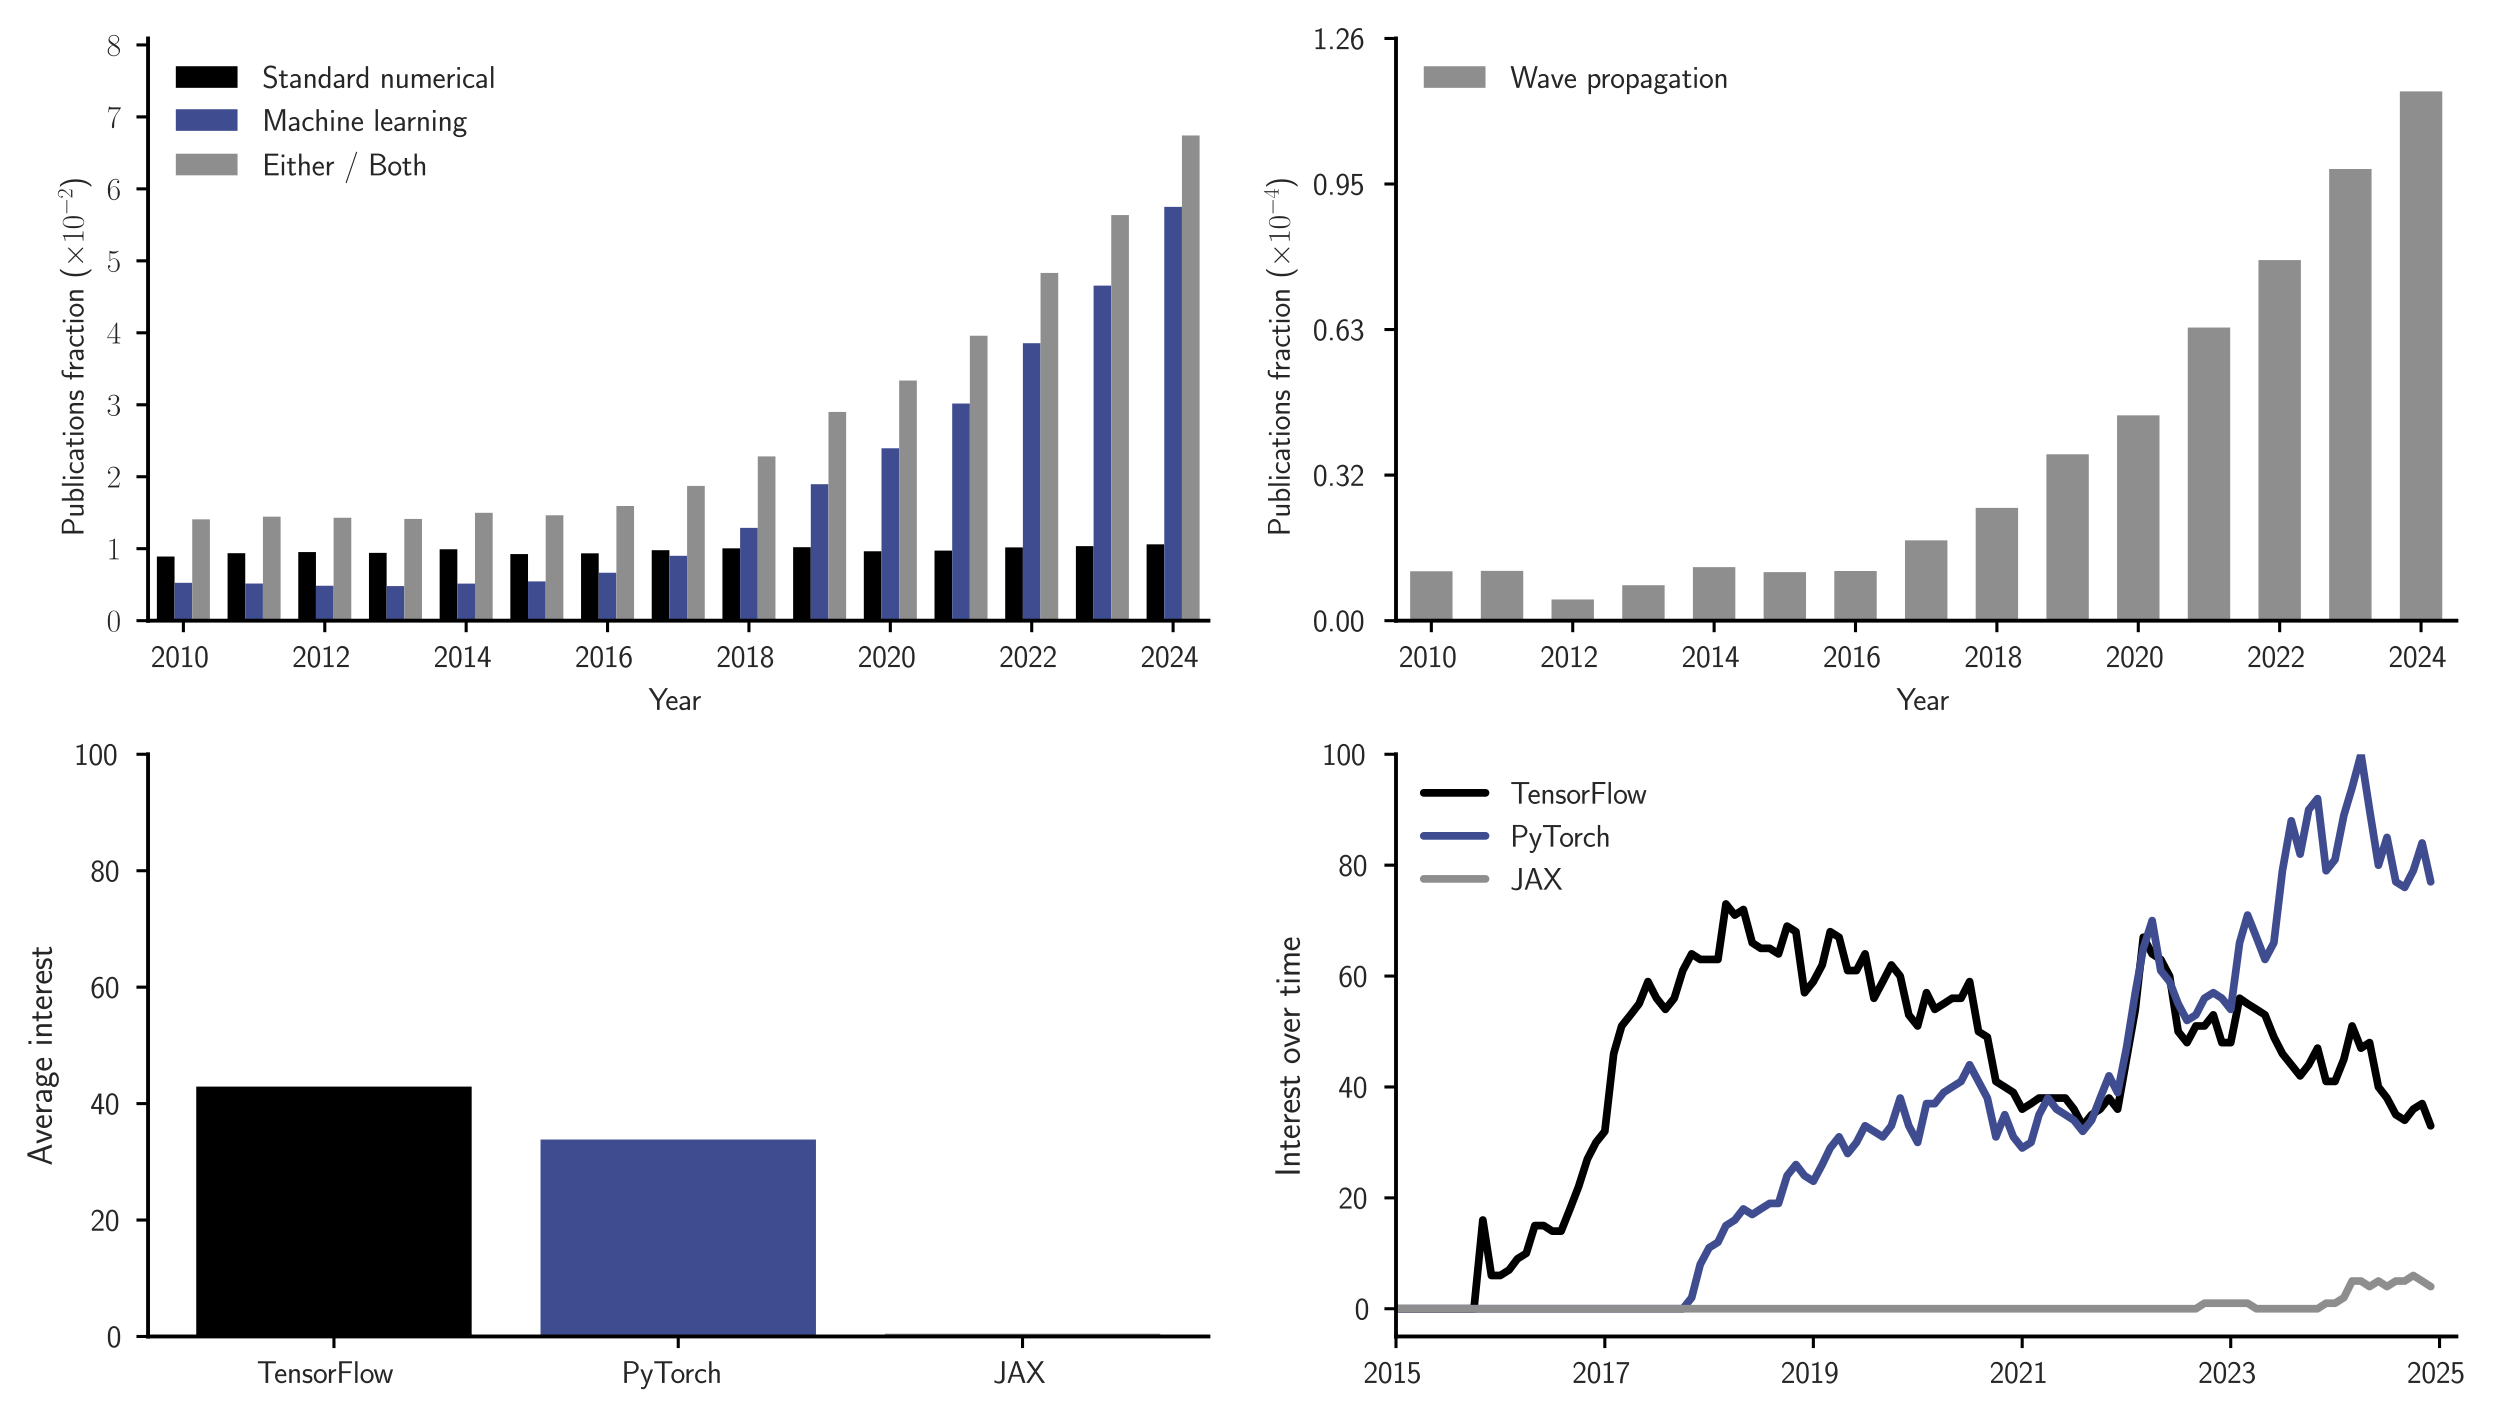 <?xml version="1.0" encoding="utf-8" standalone="no"?>
<!DOCTYPE svg PUBLIC "-//W3C//DTD SVG 1.1//EN"
  "http://www.w3.org/Graphics/SVG/1.1/DTD/svg11.dtd">
<svg xmlns:xlink="http://www.w3.org/1999/xlink" width="648pt" height="367.2pt" viewBox="0 0 648 367.2" xmlns="http://www.w3.org/2000/svg" version="1.1">
 <defs>
  <style type="text/css">*{stroke-linejoin: round; stroke-linecap: butt}</style>
 </defs>
 <g id="figure_1">
  <g id="patch_1">
   <path d="M 0 367.2 
L 648 367.2 
L 648 0 
L 0 0 
z
" style="fill: #ffffff"/>
  </g>
  <g id="axes_1">
   <g id="patch_2">
    <path d="M 38.373 160.873 
L 313.23 160.873 
L 313.23 9.967 
L 38.373 9.967 
z
" style="fill: #ffffff"/>
   </g>
   <g id="matplotlib.axis_1">
    <g id="xtick_1">
     <g id="line2d_1">
      <defs>
       <path id="m945732803b" d="M 0 0 
L 0 3 
" style="stroke: #000000; stroke-width: 0.8"/>
      </defs>
      <g>
       <use xlink:href="#m945732803b" x="47.535" y="160.873" style="stroke: #000000; stroke-width: 0.8"/>
      </g>
     </g>
     <g id="text_1">
      <!-- 2010 -->
      <g style="fill: #262626" transform="translate(39.066 172.908) scale(0.08 -0.08)">
       <defs>
        <path id="CMSS17-32" d="M 1651 1353 
C 1830 1538 2099 1761 2285 1984 
C 2464 2201 2701 2507 2701 2953 
C 2701 3655 2227 4288 1421 4288 
C 787 4288 422 3891 250 3272 
L 499 2928 
C 640 3508 838 3878 1338 3878 
C 1888 3878 2195 3431 2195 2940 
C 2195 2354 1747 1901 1408 1563 
C 1030 1187 659 805 301 409 
L 301 0 
L 2701 0 
L 2701 435 
L 1613 435 
C 1536 435 1459 428 1382 428 
L 742 428 
L 742 435 
L 1651 1353 
z
" transform="scale(0.016)"/>
        <path id="CMSS17-30" d="M 2758 2073 
C 2758 2439 2752 3120 2490 3647 
C 2227 4153 1805 4288 1504 4288 
C 1069 4288 698 4031 506 3621 
C 301 3191 243 2748 243 2073 
C 243 1611 262 1046 493 551 
C 755 6 1197 -128 1498 -128 
C 1894 -128 2278 83 2496 525 
C 2720 988 2758 1495 2758 2073 
z
M 1498 262 
C 1011 262 864 821 819 1007 
C 742 1328 730 1636 730 2144 
C 730 2542 730 2992 851 3345 
C 998 3756 1254 3897 1498 3897 
C 1971 3897 2125 3422 2176 3255 
C 2272 2915 2272 2516 2272 2144 
C 2272 1546 2272 262 1498 262 
z
" transform="scale(0.016)"/>
        <path id="CMSS17-31" d="M 1818 4288 
L 1696 4288 
C 1350 3949 947 3902 538 3891 
L 538 3520 
C 723 3526 1024 3539 1325 3673 
L 1325 371 
L 570 371 
L 570 0 
L 2573 0 
L 2573 371 
L 1818 371 
L 1818 4288 
z
" transform="scale(0.016)"/>
       </defs>
       <use xlink:href="#CMSS17-32" transform="scale(0.996)"/>
       <use xlink:href="#CMSS17-30" transform="translate(46.844 0) scale(0.996)"/>
       <use xlink:href="#CMSS17-31" transform="translate(93.687 0) scale(0.996)"/>
       <use xlink:href="#CMSS17-30" transform="translate(140.531 0) scale(0.996)"/>
      </g>
     </g>
    </g>
    <g id="xtick_2">
     <g id="line2d_2">
      <g>
       <use xlink:href="#m945732803b" x="84.182" y="160.873" style="stroke: #000000; stroke-width: 0.8"/>
      </g>
     </g>
     <g id="text_2">
      <!-- 2012 -->
      <g style="fill: #262626" transform="translate(75.714 172.908) scale(0.08 -0.08)">
       <use xlink:href="#CMSS17-32" transform="scale(0.996)"/>
       <use xlink:href="#CMSS17-30" transform="translate(46.844 0) scale(0.996)"/>
       <use xlink:href="#CMSS17-31" transform="translate(93.687 0) scale(0.996)"/>
       <use xlink:href="#CMSS17-32" transform="translate(140.531 0) scale(0.996)"/>
      </g>
     </g>
    </g>
    <g id="xtick_3">
     <g id="line2d_3">
      <g>
       <use xlink:href="#m945732803b" x="120.83" y="160.873" style="stroke: #000000; stroke-width: 0.8"/>
      </g>
     </g>
     <g id="text_3">
      <!-- 2014 -->
      <g style="fill: #262626" transform="translate(112.362 172.908) scale(0.08 -0.08)">
       <defs>
        <path id="CMSS17-34" d="M 2253 1088 
L 2835 1088 
L 2835 1478 
L 2253 1478 
L 2253 4224 
L 1690 4224 
L 166 1478 
L 166 1088 
L 1747 1088 
L 1747 0 
L 2253 0 
L 2253 1088 
z
M 659 1478 
C 1030 2139 1766 3474 1766 3927 
L 1766 1478 
L 659 1478 
z
" transform="scale(0.016)"/>
       </defs>
       <use xlink:href="#CMSS17-32" transform="scale(0.996)"/>
       <use xlink:href="#CMSS17-30" transform="translate(46.844 0) scale(0.996)"/>
       <use xlink:href="#CMSS17-31" transform="translate(93.687 0) scale(0.996)"/>
       <use xlink:href="#CMSS17-34" transform="translate(140.531 0) scale(0.996)"/>
      </g>
     </g>
    </g>
    <g id="xtick_4">
     <g id="line2d_4">
      <g>
       <use xlink:href="#m945732803b" x="157.478" y="160.873" style="stroke: #000000; stroke-width: 0.8"/>
      </g>
     </g>
     <g id="text_4">
      <!-- 2016 -->
      <g style="fill: #262626" transform="translate(149.009 172.908) scale(0.08 -0.08)">
       <defs>
        <path id="CMSS17-36" d="M 2496 4159 
C 2227 4268 2035 4288 1856 4288 
C 1024 4288 250 3408 250 2023 
C 250 268 986 -128 1510 -128 
C 1798 -128 2086 -39 2362 281 
C 2643 619 2752 900 2752 1392 
C 2752 2183 2362 2886 1779 2886 
C 1357 2886 992 2662 768 2381 
C 832 3290 1254 3897 1862 3897 
C 2029 3897 2246 3871 2496 3760 
L 2496 4159 
z
M 774 1372 
C 774 1423 774 1455 781 1551 
C 781 2049 1069 2496 1536 2496 
C 1837 2496 1990 2336 2106 2138 
C 2240 1889 2246 1653 2246 1392 
C 2246 1143 2246 894 2099 638 
C 1978 441 1818 268 1510 268 
C 902 268 800 1117 774 1372 
z
" transform="scale(0.016)"/>
       </defs>
       <use xlink:href="#CMSS17-32" transform="scale(0.996)"/>
       <use xlink:href="#CMSS17-30" transform="translate(46.844 0) scale(0.996)"/>
       <use xlink:href="#CMSS17-31" transform="translate(93.687 0) scale(0.996)"/>
       <use xlink:href="#CMSS17-36" transform="translate(140.531 0) scale(0.996)"/>
      </g>
     </g>
    </g>
    <g id="xtick_5">
     <g id="line2d_5">
      <g>
       <use xlink:href="#m945732803b" x="194.125" y="160.873" style="stroke: #000000; stroke-width: 0.8"/>
      </g>
     </g>
     <g id="text_5">
      <!-- 2018 -->
      <g style="fill: #262626" transform="translate(185.657 172.908) scale(0.08 -0.08)">
       <defs>
        <path id="CMSS17-38" d="M 1933 2246 
C 2419 2406 2669 2793 2669 3174 
C 2669 3774 2157 4288 1504 4288 
C 826 4288 333 3755 333 3174 
C 333 2799 576 2412 1069 2246 
C 442 2003 250 1516 250 1152 
C 250 448 819 -128 1498 -128 
C 2202 -128 2752 460 2752 1152 
C 2752 1574 2502 2022 1933 2246 
z
M 1504 2438 
C 1075 2438 787 2728 787 3167 
C 787 3613 1075 3897 1504 3897 
C 1901 3897 2214 3639 2214 3167 
C 2214 2703 1907 2438 1504 2438 
z
M 1504 268 
C 1139 268 749 518 749 1158 
C 749 1817 1184 2048 1498 2048 
C 1843 2048 2253 1804 2253 1158 
C 2253 492 1830 268 1504 268 
z
" transform="scale(0.016)"/>
       </defs>
       <use xlink:href="#CMSS17-32" transform="scale(0.996)"/>
       <use xlink:href="#CMSS17-30" transform="translate(46.844 0) scale(0.996)"/>
       <use xlink:href="#CMSS17-31" transform="translate(93.687 0) scale(0.996)"/>
       <use xlink:href="#CMSS17-38" transform="translate(140.531 0) scale(0.996)"/>
      </g>
     </g>
    </g>
    <g id="xtick_6">
     <g id="line2d_6">
      <g>
       <use xlink:href="#m945732803b" x="230.773" y="160.873" style="stroke: #000000; stroke-width: 0.8"/>
      </g>
     </g>
     <g id="text_6">
      <!-- 2020 -->
      <g style="fill: #262626" transform="translate(222.305 172.908) scale(0.08 -0.08)">
       <use xlink:href="#CMSS17-32" transform="scale(0.996)"/>
       <use xlink:href="#CMSS17-30" transform="translate(46.844 0) scale(0.996)"/>
       <use xlink:href="#CMSS17-32" transform="translate(93.687 0) scale(0.996)"/>
       <use xlink:href="#CMSS17-30" transform="translate(140.531 0) scale(0.996)"/>
      </g>
     </g>
    </g>
    <g id="xtick_7">
     <g id="line2d_7">
      <g>
       <use xlink:href="#m945732803b" x="267.421" y="160.873" style="stroke: #000000; stroke-width: 0.8"/>
      </g>
     </g>
     <g id="text_7">
      <!-- 2022 -->
      <g style="fill: #262626" transform="translate(258.952 172.908) scale(0.08 -0.08)">
       <use xlink:href="#CMSS17-32" transform="scale(0.996)"/>
       <use xlink:href="#CMSS17-30" transform="translate(46.844 0) scale(0.996)"/>
       <use xlink:href="#CMSS17-32" transform="translate(93.687 0) scale(0.996)"/>
       <use xlink:href="#CMSS17-32" transform="translate(140.531 0) scale(0.996)"/>
      </g>
     </g>
    </g>
    <g id="xtick_8">
     <g id="line2d_8">
      <g>
       <use xlink:href="#m945732803b" x="304.068" y="160.873" style="stroke: #000000; stroke-width: 0.8"/>
      </g>
     </g>
     <g id="text_8">
      <!-- 2024 -->
      <g style="fill: #262626" transform="translate(295.6 172.908) scale(0.08 -0.08)">
       <use xlink:href="#CMSS17-32" transform="scale(0.996)"/>
       <use xlink:href="#CMSS17-30" transform="translate(46.844 0) scale(0.996)"/>
       <use xlink:href="#CMSS17-32" transform="translate(93.687 0) scale(0.996)"/>
       <use xlink:href="#CMSS17-34" transform="translate(140.531 0) scale(0.996)"/>
      </g>
     </g>
    </g>
    <g id="text_9">
     <!-- Year -->
     <g style="fill: #262626" transform="translate(168.087 183.993) scale(0.08 -0.08)">
      <defs>
       <path id="CMSS17-59" d="M 3974 4416 
L 3424 4416 
L 2432 2875 
C 2355 2754 2138 2424 2035 2239 
L 1722 2742 
L 646 4416 
L 19 4416 
L 1734 1769 
L 1734 0 
L 2259 0 
L 2259 1762 
L 3974 4416 
z
" transform="scale(0.016)"/>
       <path id="CMSS17-65" d="M 2502 1375 
C 2502 1587 2490 2001 2285 2347 
C 2061 2713 1696 2816 1421 2816 
C 755 2816 192 2184 192 1363 
C 192 579 774 -64 1510 -64 
C 1798 -64 2150 19 2470 249 
C 2470 275 2458 414 2451 421 
C 2451 433 2432 629 2432 655 
C 2125 408 1773 326 1517 326 
C 1107 326 666 667 646 1375 
L 2502 1375 
z
M 698 1728 
C 781 2086 1062 2425 1421 2425 
C 1517 2425 1965 2412 2080 1728 
L 698 1728 
z
" transform="scale(0.016)"/>
       <path id="CMSS17-61" d="M 2406 1789 
C 2406 2399 1978 2816 1402 2816 
C 1120 2816 813 2764 461 2559 
L 499 2133 
C 659 2250 934 2438 1395 2438 
C 1722 2438 1920 2185 1920 1782 
L 1920 1536 
C 896 1504 256 1209 256 711 
C 256 452 416 -64 947 -64 
C 1043 -64 1562 -52 1933 224 
L 1933 -13 
L 2406 -13 
L 2406 1789 
z
M 1920 824 
C 1920 711 1920 559 1728 446 
C 1562 339 1350 326 1261 326 
C 941 326 723 503 723 723 
C 723 1165 1722 1209 1920 1216 
L 1920 824 
z
" transform="scale(0.016)"/>
       <path id="CMSS17-72" d="M 954 1369 
C 954 1974 1395 2379 1958 2392 
L 1958 2816 
C 1549 2809 1165 2604 934 2270 
L 934 2783 
L 480 2783 
L 480 0 
L 954 0 
L 954 1369 
z
" transform="scale(0.016)"/>
      </defs>
      <use xlink:href="#CMSS17-59" transform="scale(0.996)"/>
      <use xlink:href="#CMSS17-65" transform="translate(54.411 0) scale(0.996)"/>
      <use xlink:href="#CMSS17-61" transform="translate(96.049 0) scale(0.996)"/>
      <use xlink:href="#CMSS17-72" transform="translate(138.369 0) scale(0.996)"/>
     </g>
    </g>
   </g>
   <g id="matplotlib.axis_2">
    <g id="ytick_1">
     <g id="line2d_9">
      <defs>
       <path id="m232d8ad509" d="M 0 0 
L -3 0 
" style="stroke: #000000; stroke-width: 0.8"/>
      </defs>
      <g>
       <use xlink:href="#m232d8ad509" x="38.373" y="160.873" style="stroke: #000000; stroke-width: 0.8"/>
      </g>
     </g>
     <g id="text_10">
      <!-- $\mathdefault{0}$ -->
      <g style="fill: #262626" transform="translate(27.638 163.641) scale(0.08 -0.08)">
       <defs>
        <path id="CMR17-30" d="M 2688 2038 
C 2688 2430 2682 3099 2413 3613 
C 2176 4063 1798 4224 1466 4224 
C 1158 4224 768 4082 525 3620 
C 269 3137 243 2539 243 2038 
C 243 1671 250 1112 448 623 
C 723 -39 1216 -128 1466 -128 
C 1760 -128 2208 -7 2470 604 
C 2662 1048 2688 1568 2688 2038 
z
M 1466 -26 
C 1056 -26 813 328 723 816 
C 653 1196 653 1749 653 2109 
C 653 2604 653 3015 736 3407 
C 858 3954 1216 4121 1466 4121 
C 1728 4121 2067 3947 2189 3420 
C 2272 3054 2278 2623 2278 2109 
C 2278 1691 2278 1176 2202 797 
C 2067 96 1690 -26 1466 -26 
z
" transform="scale(0.016)"/>
       </defs>
       <use xlink:href="#CMR17-30" transform="scale(0.996)"/>
      </g>
     </g>
    </g>
    <g id="ytick_2">
     <g id="line2d_10">
      <g>
       <use xlink:href="#m232d8ad509" x="38.373" y="142.22" style="stroke: #000000; stroke-width: 0.8"/>
      </g>
     </g>
     <g id="text_11">
      <!-- $\mathdefault{1}$ -->
      <g style="fill: #262626" transform="translate(27.638 144.987) scale(0.08 -0.08)">
       <defs>
        <path id="CMR17-31" d="M 1702 4083 
C 1702 4217 1696 4224 1606 4224 
C 1357 3927 979 3833 621 3820 
C 602 3820 570 3820 563 3808 
C 557 3795 557 3782 557 3648 
C 755 3648 1088 3686 1344 3839 
L 1344 467 
C 1344 243 1331 166 781 166 
L 589 166 
L 589 0 
C 896 6 1216 12 1523 12 
C 1830 12 2150 6 2458 0 
L 2458 166 
L 2266 166 
C 1715 166 1702 236 1702 467 
L 1702 4083 
z
" transform="scale(0.016)"/>
       </defs>
       <use xlink:href="#CMR17-31" transform="scale(0.996)"/>
      </g>
     </g>
    </g>
    <g id="ytick_3">
     <g id="line2d_11">
      <g>
       <use xlink:href="#m232d8ad509" x="38.373" y="123.567" style="stroke: #000000; stroke-width: 0.8"/>
      </g>
     </g>
     <g id="text_12">
      <!-- $\mathdefault{2}$ -->
      <g style="fill: #262626" transform="translate(27.638 126.334) scale(0.08 -0.08)">
       <defs>
        <path id="CMR17-32" d="M 2669 990 
L 2554 990 
C 2490 537 2438 460 2413 422 
C 2381 371 1920 371 1830 371 
L 602 371 
C 832 620 1280 1073 1824 1596 
C 2214 1966 2669 2400 2669 3033 
C 2669 3788 2067 4224 1395 4224 
C 691 4224 262 3603 262 3027 
C 262 2777 448 2745 525 2745 
C 589 2745 781 2783 781 3007 
C 781 3206 614 3264 525 3264 
C 486 3264 448 3257 422 3244 
C 544 3788 915 4057 1306 4057 
C 1862 4057 2227 3616 2227 3033 
C 2227 2477 1901 1998 1536 1583 
L 262 147 
L 262 0 
L 2515 0 
L 2669 990 
z
" transform="scale(0.016)"/>
       </defs>
       <use xlink:href="#CMR17-32" transform="scale(0.996)"/>
      </g>
     </g>
    </g>
    <g id="ytick_4">
     <g id="line2d_12">
      <g>
       <use xlink:href="#m232d8ad509" x="38.373" y="104.913" style="stroke: #000000; stroke-width: 0.8"/>
      </g>
     </g>
     <g id="text_13">
      <!-- $\mathdefault{3}$ -->
      <g style="fill: #262626" transform="translate(27.638 107.681) scale(0.08 -0.08)">
       <defs>
        <path id="CMR17-33" d="M 1414 2176 
C 1984 2176 2234 1673 2234 1094 
C 2234 322 1824 25 1453 25 
C 1114 25 563 193 390 691 
C 422 678 454 678 486 678 
C 640 678 755 780 755 947 
C 755 1132 614 1216 486 1216 
C 378 1216 211 1164 211 927 
C 211 335 787 -128 1466 -128 
C 2176 -128 2720 432 2720 1087 
C 2720 1718 2208 2176 1600 2246 
C 2086 2347 2554 2776 2554 3353 
C 2554 3856 2048 4224 1472 4224 
C 890 4224 378 3862 378 3347 
C 378 3123 544 3084 627 3084 
C 762 3084 877 3167 877 3334 
C 877 3500 762 3584 627 3584 
C 602 3584 570 3584 544 3571 
C 730 3999 1235 4076 1459 4076 
C 1683 4076 2106 3966 2106 3347 
C 2106 3167 2080 2851 1862 2574 
C 1670 2329 1453 2316 1242 2297 
C 1210 2297 1062 2284 1037 2284 
C 992 2278 966 2272 966 2227 
C 966 2182 973 2176 1101 2176 
L 1414 2176 
z
" transform="scale(0.016)"/>
       </defs>
       <use xlink:href="#CMR17-33" transform="scale(0.996)"/>
      </g>
     </g>
    </g>
    <g id="ytick_5">
     <g id="line2d_13">
      <g>
       <use xlink:href="#m232d8ad509" x="38.373" y="86.26" style="stroke: #000000; stroke-width: 0.8"/>
      </g>
     </g>
     <g id="text_14">
      <!-- $\mathdefault{4}$ -->
      <g style="fill: #262626" transform="translate(27.638 89.027) scale(0.08 -0.08)">
       <defs>
        <path id="CMR17-34" d="M 2150 4147 
C 2150 4281 2144 4288 2029 4288 
L 128 1254 
L 128 1088 
L 1779 1088 
L 1779 460 
C 1779 230 1766 166 1318 166 
L 1197 166 
L 1197 0 
C 1402 12 1747 12 1965 12 
C 2182 12 2528 12 2733 0 
L 2733 166 
L 2611 166 
C 2163 166 2150 230 2150 460 
L 2150 1088 
L 2803 1088 
L 2803 1254 
L 2150 1254 
L 2150 4147 
z
M 1798 3723 
L 1798 1254 
L 256 1254 
L 1798 3723 
z
" transform="scale(0.016)"/>
       </defs>
       <use xlink:href="#CMR17-34" transform="scale(0.996)"/>
      </g>
     </g>
    </g>
    <g id="ytick_6">
     <g id="line2d_14">
      <g>
       <use xlink:href="#m232d8ad509" x="38.373" y="67.607" style="stroke: #000000; stroke-width: 0.8"/>
      </g>
     </g>
     <g id="text_15">
      <!-- $\mathdefault{5}$ -->
      <g style="fill: #262626" transform="translate(27.638 70.374) scale(0.08 -0.08)">
       <defs>
        <path id="CMR17-35" d="M 730 3750 
C 794 3724 1056 3641 1325 3641 
C 1920 3641 2246 3961 2432 4140 
C 2432 4191 2432 4224 2394 4224 
C 2387 4224 2374 4224 2323 4198 
C 2099 4102 1837 4032 1517 4032 
C 1325 4032 1037 4055 723 4191 
C 653 4224 640 4224 634 4224 
C 602 4224 595 4217 595 4090 
L 595 2231 
C 595 2113 595 2080 659 2080 
C 691 2080 704 2093 736 2139 
C 941 2435 1222 2560 1542 2560 
C 1766 2560 2246 2415 2246 1293 
C 2246 1087 2246 716 2054 422 
C 1894 159 1645 25 1370 25 
C 947 25 518 319 403 812 
C 429 806 480 793 506 793 
C 589 793 749 838 749 1036 
C 749 1209 627 1280 506 1280 
C 358 1280 262 1190 262 1011 
C 262 454 704 -128 1382 -128 
C 2042 -128 2669 441 2669 1267 
C 2669 2054 2170 2662 1549 2662 
C 1222 2662 947 2540 730 2304 
L 730 3750 
z
" transform="scale(0.016)"/>
       </defs>
       <use xlink:href="#CMR17-35" transform="scale(0.996)"/>
      </g>
     </g>
    </g>
    <g id="ytick_7">
     <g id="line2d_15">
      <g>
       <use xlink:href="#m232d8ad509" x="38.373" y="48.953" style="stroke: #000000; stroke-width: 0.8"/>
      </g>
     </g>
     <g id="text_16">
      <!-- $\mathdefault{6}$ -->
      <g style="fill: #262626" transform="translate(27.638 51.721) scale(0.08 -0.08)">
       <defs>
        <path id="CMR17-36" d="M 678 2198 
C 678 3712 1395 4076 1811 4076 
C 1946 4076 2272 4049 2400 3782 
C 2298 3782 2106 3782 2106 3558 
C 2106 3385 2246 3328 2336 3328 
C 2394 3328 2566 3353 2566 3571 
C 2566 3987 2246 4224 1805 4224 
C 1043 4224 243 3411 243 2011 
C 243 257 966 -128 1478 -128 
C 2099 -128 2688 431 2688 1295 
C 2688 2101 2170 2688 1517 2688 
C 1126 2688 838 2430 678 1979 
L 678 2198 
z
M 1478 25 
C 691 25 691 1212 691 1450 
C 691 1914 909 2585 1504 2585 
C 1613 2585 1926 2585 2138 2140 
C 2253 1889 2253 1624 2253 1302 
C 2253 954 2253 696 2118 438 
C 1978 173 1773 25 1478 25 
z
" transform="scale(0.016)"/>
       </defs>
       <use xlink:href="#CMR17-36" transform="scale(0.996)"/>
      </g>
     </g>
    </g>
    <g id="ytick_8">
     <g id="line2d_16">
      <g>
       <use xlink:href="#m232d8ad509" x="38.373" y="30.3" style="stroke: #000000; stroke-width: 0.8"/>
      </g>
     </g>
     <g id="text_17">
      <!-- $\mathdefault{7}$ -->
      <g style="fill: #262626" transform="translate(27.638 33.067) scale(0.08 -0.08)">
       <defs>
        <path id="CMR17-37" d="M 2886 3955 
L 2886 4096 
L 1382 4096 
C 634 4096 621 4166 595 4288 
L 480 4288 
L 294 3104 
L 410 3104 
C 429 3226 474 3552 550 3673 
C 589 3724 1062 3724 1171 3724 
L 2579 3724 
L 1869 2670 
C 1395 1961 1069 1003 1069 166 
C 1069 89 1069 -128 1299 -128 
C 1530 -128 1530 89 1530 172 
L 1530 466 
C 1530 1514 1709 2204 2003 2644 
L 2886 3955 
z
" transform="scale(0.016)"/>
       </defs>
       <use xlink:href="#CMR17-37" transform="scale(0.996)"/>
      </g>
     </g>
    </g>
    <g id="ytick_9">
     <g id="line2d_17">
      <g>
       <use xlink:href="#m232d8ad509" x="38.373" y="11.647" style="stroke: #000000; stroke-width: 0.8"/>
      </g>
     </g>
     <g id="text_18">
      <!-- $\mathdefault{8}$ -->
      <g style="fill: #262626" transform="translate(27.638 14.414) scale(0.08 -0.08)">
       <defs>
        <path id="CMR17-38" d="M 1741 2289 
C 2144 2494 2554 2803 2554 3298 
C 2554 3884 1990 4224 1472 4224 
C 890 4224 378 3800 378 3215 
C 378 3054 416 2777 666 2533 
C 730 2469 998 2276 1171 2154 
C 883 2006 211 1652 211 945 
C 211 282 838 -128 1459 -128 
C 2144 -128 2720 366 2720 1022 
C 2720 1607 2330 1877 2074 2051 
L 1741 2289 
z
M 902 2855 
C 851 2887 595 3086 595 3388 
C 595 3781 998 4076 1459 4076 
C 1965 4076 2336 3716 2336 3298 
C 2336 2700 1670 2359 1638 2359 
C 1632 2359 1626 2359 1574 2398 
L 902 2855 
z
M 2080 1536 
C 2176 1466 2483 1253 2483 861 
C 2483 385 2010 25 1472 25 
C 890 25 448 443 448 951 
C 448 1459 838 1884 1280 2083 
L 2080 1536 
z
" transform="scale(0.016)"/>
       </defs>
       <use xlink:href="#CMR17-38" transform="scale(0.996)"/>
      </g>
     </g>
    </g>
    <g id="text_19">
     <!-- Publications fraction ($\times 10^{-2}$) -->
     <g style="fill: #262626" transform="translate(21.646 138.995) rotate(-90) scale(0.08 -0.08)">
      <defs>
       <path id="CMSS17-50" d="M 2106 1856 
C 2874 1856 3501 2447 3501 3139 
C 3501 3818 2899 4416 2067 4416 
L 570 4416 
L 570 0 
L 1107 0 
L 1107 1856 
L 2106 1856 
z
M 1926 4057 
C 2669 4057 2995 3598 2995 3139 
C 2995 2711 2694 2227 1926 2227 
L 1094 2227 
L 1094 4057 
L 1926 4057 
z
" transform="scale(0.016)"/>
       <path id="CMSS17-75" d="M 2618 2752 
L 2131 2752 
L 2131 976 
C 2131 500 1786 307 1421 307 
C 998 307 960 448 960 712 
L 960 2752 
L 474 2752 
L 474 680 
C 474 179 646 -64 1088 -64 
C 1306 -64 1798 -13 2144 307 
L 2144 -13 
L 2618 -13 
L 2618 2752 
z
" transform="scale(0.016)"/>
       <path id="CMSS17-62" d="M 954 4416 
L 480 4416 
L 480 -13 
L 966 -13 
L 966 275 
C 1210 38 1504 -64 1766 -64 
C 2381 -64 2880 559 2880 1382 
C 2880 2133 2496 2816 1926 2816 
C 1523 2816 1165 2649 954 2476 
L 954 4416 
z
M 966 2095 
C 1107 2276 1306 2425 1587 2425 
C 1965 2425 2394 2146 2394 1382 
C 2394 566 1882 326 1530 326 
C 1402 326 1267 358 1139 468 
C 966 624 966 721 966 812 
L 966 2095 
z
" transform="scale(0.016)"/>
       <path id="CMSS17-6c" d="M 947 4416 
L 474 4416 
L 474 0 
L 947 0 
L 947 4416 
z
" transform="scale(0.016)"/>
       <path id="CMSS17-69" d="M 979 4224 
L 442 4224 
L 442 3686 
L 979 3686 
L 979 4224 
z
M 947 2752 
L 474 2752 
L 474 0 
L 947 0 
L 947 2752 
z
" transform="scale(0.016)"/>
       <path id="CMSS17-63" d="M 2464 2540 
C 2464 2585 2170 2713 2093 2739 
C 1882 2816 1613 2816 1542 2816 
C 710 2816 211 2092 211 1363 
C 211 595 768 -64 1517 -64 
C 1946 -64 2253 76 2502 243 
L 2464 665 
C 2189 454 1869 339 1523 339 
C 1024 339 698 774 698 1369 
C 698 1830 909 2412 1549 2412 
C 1901 2412 2099 2342 2394 2143 
L 2464 2540 
z
" transform="scale(0.016)"/>
       <path id="CMSS17-74" d="M 1069 2380 
L 1901 2380 
L 1901 2752 
L 1069 2752 
L 1069 3520 
L 614 3520 
L 614 2752 
L 109 2752 
L 109 2380 
L 602 2380 
L 602 751 
C 602 384 685 -64 1107 -64 
C 1427 -64 1722 25 2003 172 
L 1901 551 
C 1747 416 1562 339 1363 339 
C 1082 339 1069 699 1069 860 
L 1069 2380 
z
" transform="scale(0.016)"/>
       <path id="CMSS17-6f" d="M 2829 1356 
C 2829 2175 2221 2816 1504 2816 
C 768 2816 173 2156 173 1356 
C 173 544 787 -64 1498 -64 
C 2227 -64 2829 563 2829 1356 
z
M 1504 339 
C 1050 339 659 710 659 1407 
C 659 2150 1114 2425 1498 2425 
C 1914 2425 2342 2124 2342 1407 
C 2342 684 1926 339 1504 339 
z
" transform="scale(0.016)"/>
       <path id="CMSS17-6e" d="M 2618 1878 
C 2618 2283 2522 2816 1798 2816 
C 1389 2816 1120 2604 941 2386 
L 941 2783 
L 474 2783 
L 474 0 
L 960 0 
L 960 1556 
C 960 1962 1114 2425 1549 2425 
C 2112 2425 2131 2045 2131 1826 
L 2131 0 
L 2618 0 
L 2618 1878 
z
" transform="scale(0.016)"/>
       <path id="CMSS17-73" d="M 2061 2623 
C 1683 2803 1389 2816 1197 2816 
C 742 2816 198 2655 198 2009 
C 198 1363 902 1222 1094 1183 
C 1389 1126 1715 1062 1715 742 
C 1715 339 1254 339 1171 339 
C 915 339 563 409 243 639 
L 166 211 
C 531 0 883 -64 1178 -64 
C 1965 -64 2163 416 2163 780 
C 2163 1094 1984 1305 1862 1401 
C 1651 1567 1574 1587 1050 1695 
C 960 1708 646 1779 646 2067 
C 646 2431 1050 2431 1139 2431 
C 1555 2431 1811 2303 1984 2207 
L 2061 2623 
z
" transform="scale(0.016)"/>
       <path id="CMSS17-66" d="M 1075 2380 
L 1722 2380 
L 1722 2752 
L 1062 2752 
L 1062 3563 
C 1062 4013 1408 4089 1606 4089 
C 1670 4089 1850 4089 2080 4007 
L 2080 4428 
C 1933 4460 1754 4480 1613 4480 
C 1018 4480 602 3994 602 3366 
L 602 2752 
L 160 2752 
L 160 2380 
L 602 2380 
L 602 0 
L 1075 0 
L 1075 2380 
z
" transform="scale(0.016)"/>
       <path id="CMSS17-28" d="M 1613 4800 
C 1267 4447 474 3627 474 1603 
C 474 -428 1267 -1242 1613 -1600 
L 2003 -1600 
C 1216 -781 960 366 960 1596 
C 960 2820 1203 3973 2003 4800 
L 1613 4800 
z
" transform="scale(0.016)"/>
       <path id="CMSY10-2" d="M 2490 1775 
L 1210 3046 
C 1133 3123 1120 3136 1069 3136 
C 1005 3136 941 3078 941 3008 
C 941 2963 954 2950 1024 2880 
L 2304 1596 
L 1024 313 
C 954 243 941 230 941 185 
C 941 115 1005 57 1069 57 
C 1120 57 1133 70 1210 147 
L 2483 1418 
L 3808 95 
C 3821 89 3866 57 3904 57 
C 3981 57 4032 115 4032 185 
C 4032 198 4032 223 4013 255 
C 4006 268 2989 1271 2669 1596 
L 3840 2765 
C 3872 2803 3968 2886 4000 2925 
C 4006 2937 4032 2963 4032 3008 
C 4032 3078 3981 3136 3904 3136 
C 3853 3136 3827 3110 3757 3040 
L 2490 1775 
z
" transform="scale(0.016)"/>
       <path id="CMSY10-0" d="M 4218 1472 
C 4326 1472 4442 1472 4442 1600 
C 4442 1728 4326 1728 4218 1728 
L 755 1728 
C 646 1728 531 1728 531 1600 
C 531 1472 646 1472 755 1472 
L 4218 1472 
z
" transform="scale(0.016)"/>
       <path id="CMSS17-29" d="M 723 -1600 
C 1069 -1248 1862 -428 1862 1596 
C 1862 3627 1069 4440 723 4800 
L 333 4800 
C 1120 3979 1376 2833 1376 1603 
C 1376 379 1133 -774 333 -1600 
L 723 -1600 
z
" transform="scale(0.016)"/>
      </defs>
      <use xlink:href="#CMSS17-50" transform="scale(0.996)"/>
      <use xlink:href="#CMSS17-75" transform="translate(59.736 0) scale(0.996)"/>
      <use xlink:href="#CMSS17-62" transform="translate(107.941 0) scale(0.996)"/>
      <use xlink:href="#CMSS17-6c" transform="translate(156.145 0) scale(0.996)"/>
      <use xlink:href="#CMSS17-69" transform="translate(178.326 0) scale(0.996)"/>
      <use xlink:href="#CMSS17-63" transform="translate(200.507 0) scale(0.996)"/>
      <use xlink:href="#CMSS17-61" transform="translate(242.146 0) scale(0.996)"/>
      <use xlink:href="#CMSS17-74" transform="translate(287.068 0) scale(0.996)"/>
      <use xlink:href="#CMSS17-69" transform="translate(320.899 0) scale(0.996)"/>
      <use xlink:href="#CMSS17-6f" transform="translate(343.08 0) scale(0.996)"/>
      <use xlink:href="#CMSS17-6e" transform="translate(389.924 0) scale(0.996)"/>
      <use xlink:href="#CMSS17-73" transform="translate(438.129 0) scale(0.996)"/>
      <use xlink:href="#CMSS17-66" transform="translate(505.271 0) scale(0.996)"/>
      <use xlink:href="#CMSS17-72" transform="translate(533.898 0) scale(0.996)"/>
      <use xlink:href="#CMSS17-61" transform="translate(565.808 0) scale(0.996)"/>
      <use xlink:href="#CMSS17-63" transform="translate(610.73 0) scale(0.996)"/>
      <use xlink:href="#CMSS17-74" transform="translate(652.368 0) scale(0.996)"/>
      <use xlink:href="#CMSS17-69" transform="translate(686.2 0) scale(0.996)"/>
      <use xlink:href="#CMSS17-6f" transform="translate(708.381 0) scale(0.996)"/>
      <use xlink:href="#CMSS17-6e" transform="translate(755.224 0) scale(0.996)"/>
      <use xlink:href="#CMSS17-28" transform="translate(834.658 0) scale(0.996)"/>
      <use xlink:href="#CMSY10-2" transform="translate(871.092 0) scale(0.996)"/>
      <use xlink:href="#CMR17-31" transform="translate(948.58 0) scale(0.996)"/>
      <use xlink:href="#CMR17-30" transform="translate(994.27 0) scale(0.996)"/>
      <use xlink:href="#CMSY10-0" transform="translate(1039.961 36.154) scale(0.697)"/>
      <use xlink:href="#CMR17-32" transform="translate(1094.202 36.154) scale(0.697)"/>
      <use xlink:href="#CMSS17-29" transform="translate(1126.683 0) scale(0.996)"/>
     </g>
    </g>
   </g>
   <g id="patch_3">
    <path d="M 297.197 160.873 
L 301.778 160.873 
L 301.778 141.084 
L 297.197 141.084 
z
" clip-path="url(#pb7568f8645)"/>
   </g>
   <g id="patch_4">
    <path d="M 278.873 160.873 
L 283.454 160.873 
L 283.454 141.554 
L 278.873 141.554 
z
" clip-path="url(#pb7568f8645)"/>
   </g>
   <g id="patch_5">
    <path d="M 260.549 160.873 
L 265.13 160.873 
L 265.13 141.888 
L 260.549 141.888 
z
" clip-path="url(#pb7568f8645)"/>
   </g>
   <g id="patch_6">
    <path d="M 242.225 160.873 
L 246.806 160.873 
L 246.806 142.72 
L 242.225 142.72 
z
" clip-path="url(#pb7568f8645)"/>
   </g>
   <g id="patch_7">
    <path d="M 223.902 160.873 
L 228.483 160.873 
L 228.483 142.882 
L 223.902 142.882 
z
" clip-path="url(#pb7568f8645)"/>
   </g>
   <g id="patch_8">
    <path d="M 205.578 160.873 
L 210.159 160.873 
L 210.159 141.831 
L 205.578 141.831 
z
" clip-path="url(#pb7568f8645)"/>
   </g>
   <g id="patch_9">
    <path d="M 187.254 160.873 
L 191.835 160.873 
L 191.835 142.13 
L 187.254 142.13 
z
" clip-path="url(#pb7568f8645)"/>
   </g>
   <g id="patch_10">
    <path d="M 168.93 160.873 
L 173.511 160.873 
L 173.511 142.606 
L 168.93 142.606 
z
" clip-path="url(#pb7568f8645)"/>
   </g>
   <g id="patch_11">
    <path d="M 150.606 160.873 
L 155.187 160.873 
L 155.187 143.427 
L 150.606 143.427 
z
" clip-path="url(#pb7568f8645)"/>
   </g>
   <g id="patch_12">
    <path d="M 132.282 160.873 
L 136.863 160.873 
L 136.863 143.616 
L 132.282 143.616 
z
" clip-path="url(#pb7568f8645)"/>
   </g>
   <g id="patch_13">
    <path d="M 113.959 160.873 
L 118.539 160.873 
L 118.539 142.364 
L 113.959 142.364 
z
" clip-path="url(#pb7568f8645)"/>
   </g>
   <g id="patch_14">
    <path d="M 95.635 160.873 
L 100.216 160.873 
L 100.216 143.302 
L 95.635 143.302 
z
" clip-path="url(#pb7568f8645)"/>
   </g>
   <g id="patch_15">
    <path d="M 77.311 160.873 
L 81.892 160.873 
L 81.892 143.102 
L 77.311 143.102 
z
" clip-path="url(#pb7568f8645)"/>
   </g>
   <g id="patch_16">
    <path d="M 58.987 160.873 
L 63.568 160.873 
L 63.568 143.387 
L 58.987 143.387 
z
" clip-path="url(#pb7568f8645)"/>
   </g>
   <g id="patch_17">
    <path d="M 40.663 160.873 
L 45.244 160.873 
L 45.244 144.259 
L 40.663 144.259 
z
" clip-path="url(#pb7568f8645)"/>
   </g>
   <g id="patch_18">
    <path d="M 301.778 160.873 
L 306.359 160.873 
L 306.359 53.614 
L 301.778 53.614 
z
" clip-path="url(#pb7568f8645)" style="fill: #3f4d90"/>
   </g>
   <g id="patch_19">
    <path d="M 283.454 160.873 
L 288.035 160.873 
L 288.035 74.032 
L 283.454 74.032 
z
" clip-path="url(#pb7568f8645)" style="fill: #3f4d90"/>
   </g>
   <g id="patch_20">
    <path d="M 265.13 160.873 
L 269.711 160.873 
L 269.711 88.954 
L 265.13 88.954 
z
" clip-path="url(#pb7568f8645)" style="fill: #3f4d90"/>
   </g>
   <g id="patch_21">
    <path d="M 246.806 160.873 
L 251.387 160.873 
L 251.387 104.597 
L 246.806 104.597 
z
" clip-path="url(#pb7568f8645)" style="fill: #3f4d90"/>
   </g>
   <g id="patch_22">
    <path d="M 228.483 160.873 
L 233.063 160.873 
L 233.063 116.195 
L 228.483 116.195 
z
" clip-path="url(#pb7568f8645)" style="fill: #3f4d90"/>
   </g>
   <g id="patch_23">
    <path d="M 210.159 160.873 
L 214.74 160.873 
L 214.74 125.499 
L 210.159 125.499 
z
" clip-path="url(#pb7568f8645)" style="fill: #3f4d90"/>
   </g>
   <g id="patch_24">
    <path d="M 191.835 160.873 
L 196.416 160.873 
L 196.416 136.83 
L 191.835 136.83 
z
" clip-path="url(#pb7568f8645)" style="fill: #3f4d90"/>
   </g>
   <g id="patch_25">
    <path d="M 173.511 160.873 
L 178.092 160.873 
L 178.092 144.062 
L 173.511 144.062 
z
" clip-path="url(#pb7568f8645)" style="fill: #3f4d90"/>
   </g>
   <g id="patch_26">
    <path d="M 155.187 160.873 
L 159.768 160.873 
L 159.768 148.456 
L 155.187 148.456 
z
" clip-path="url(#pb7568f8645)" style="fill: #3f4d90"/>
   </g>
   <g id="patch_27">
    <path d="M 136.863 160.873 
L 141.444 160.873 
L 141.444 150.703 
L 136.863 150.703 
z
" clip-path="url(#pb7568f8645)" style="fill: #3f4d90"/>
   </g>
   <g id="patch_28">
    <path d="M 118.539 160.873 
L 123.12 160.873 
L 123.12 151.266 
L 118.539 151.266 
z
" clip-path="url(#pb7568f8645)" style="fill: #3f4d90"/>
   </g>
   <g id="patch_29">
    <path d="M 100.216 160.873 
L 104.797 160.873 
L 104.797 151.916 
L 100.216 151.916 
z
" clip-path="url(#pb7568f8645)" style="fill: #3f4d90"/>
   </g>
   <g id="patch_30">
    <path d="M 81.892 160.873 
L 86.473 160.873 
L 86.473 151.827 
L 81.892 151.827 
z
" clip-path="url(#pb7568f8645)" style="fill: #3f4d90"/>
   </g>
   <g id="patch_31">
    <path d="M 63.568 160.873 
L 68.149 160.873 
L 68.149 151.253 
L 63.568 151.253 
z
" clip-path="url(#pb7568f8645)" style="fill: #3f4d90"/>
   </g>
   <g id="patch_32">
    <path d="M 45.244 160.873 
L 49.825 160.873 
L 49.825 151.067 
L 45.244 151.067 
z
" clip-path="url(#pb7568f8645)" style="fill: #3f4d90"/>
   </g>
   <g id="patch_33">
    <path d="M 306.359 160.873 
L 310.94 160.873 
L 310.94 35.118 
L 306.359 35.118 
z
" clip-path="url(#pb7568f8645)" style="fill: #8e8e8e"/>
   </g>
   <g id="patch_34">
    <path d="M 288.035 160.873 
L 292.616 160.873 
L 292.616 55.742 
L 288.035 55.742 
z
" clip-path="url(#pb7568f8645)" style="fill: #8e8e8e"/>
   </g>
   <g id="patch_35">
    <path d="M 269.711 160.873 
L 274.292 160.873 
L 274.292 70.752 
L 269.711 70.752 
z
" clip-path="url(#pb7568f8645)" style="fill: #8e8e8e"/>
   </g>
   <g id="patch_36">
    <path d="M 251.387 160.873 
L 255.968 160.873 
L 255.968 87.027 
L 251.387 87.027 
z
" clip-path="url(#pb7568f8645)" style="fill: #8e8e8e"/>
   </g>
   <g id="patch_37">
    <path d="M 233.063 160.873 
L 237.644 160.873 
L 237.644 98.633 
L 233.063 98.633 
z
" clip-path="url(#pb7568f8645)" style="fill: #8e8e8e"/>
   </g>
   <g id="patch_38">
    <path d="M 214.74 160.873 
L 219.321 160.873 
L 219.321 106.766 
L 214.74 106.766 
z
" clip-path="url(#pb7568f8645)" style="fill: #8e8e8e"/>
   </g>
   <g id="patch_39">
    <path d="M 196.416 160.873 
L 200.997 160.873 
L 200.997 118.302 
L 196.416 118.302 
z
" clip-path="url(#pb7568f8645)" style="fill: #8e8e8e"/>
   </g>
   <g id="patch_40">
    <path d="M 178.092 160.873 
L 182.673 160.873 
L 182.673 125.954 
L 178.092 125.954 
z
" clip-path="url(#pb7568f8645)" style="fill: #8e8e8e"/>
   </g>
   <g id="patch_41">
    <path d="M 159.768 160.873 
L 164.349 160.873 
L 164.349 131.15 
L 159.768 131.15 
z
" clip-path="url(#pb7568f8645)" style="fill: #8e8e8e"/>
   </g>
   <g id="patch_42">
    <path d="M 141.444 160.873 
L 146.025 160.873 
L 146.025 133.558 
L 141.444 133.558 
z
" clip-path="url(#pb7568f8645)" style="fill: #8e8e8e"/>
   </g>
   <g id="patch_43">
    <path d="M 123.12 160.873 
L 127.701 160.873 
L 127.701 132.917 
L 123.12 132.917 
z
" clip-path="url(#pb7568f8645)" style="fill: #8e8e8e"/>
   </g>
   <g id="patch_44">
    <path d="M 104.797 160.873 
L 109.378 160.873 
L 109.378 134.512 
L 104.797 134.512 
z
" clip-path="url(#pb7568f8645)" style="fill: #8e8e8e"/>
   </g>
   <g id="patch_45">
    <path d="M 86.473 160.873 
L 91.054 160.873 
L 91.054 134.19 
L 86.473 134.19 
z
" clip-path="url(#pb7568f8645)" style="fill: #8e8e8e"/>
   </g>
   <g id="patch_46">
    <path d="M 68.149 160.873 
L 72.73 160.873 
L 72.73 133.926 
L 68.149 133.926 
z
" clip-path="url(#pb7568f8645)" style="fill: #8e8e8e"/>
   </g>
   <g id="patch_47">
    <path d="M 49.825 160.873 
L 54.406 160.873 
L 54.406 134.61 
L 49.825 134.61 
z
" clip-path="url(#pb7568f8645)" style="fill: #8e8e8e"/>
   </g>
   <g id="patch_48">
    <path d="M 38.373 160.873 
L 38.373 9.967 
" style="fill: none; stroke: #000000; stroke-linejoin: miter; stroke-linecap: square"/>
   </g>
   <g id="patch_49">
    <path d="M 38.373 160.873 
L 313.23 160.873 
" style="fill: none; stroke: #000000; stroke-linejoin: miter; stroke-linecap: square"/>
   </g>
   <g id="legend_1">
    <g id="patch_50">
     <path d="M 45.573 22.767 
L 61.573 22.767 
L 61.573 17.167 
L 45.573 17.167 
z
"/>
    </g>
    <g id="text_20">
     <!-- Standard numerical -->
     <g style="fill: #262626" transform="translate(67.973 22.767) scale(0.08 -0.08)">
      <defs>
       <path id="CMSS17-53" d="M 2797 4230 
C 2515 4396 2208 4544 1690 4544 
C 864 4544 333 3934 333 3309 
C 333 3064 403 2787 653 2504 
C 902 2220 1184 2143 1542 2053 
C 1690 2014 1939 1943 1984 1924 
C 2342 1782 2515 1454 2515 1144 
C 2515 738 2202 307 1645 307 
C 1453 307 890 339 358 829 
L 269 320 
C 794 -64 1363 -128 1651 -128 
C 2438 -128 3002 494 3002 1202 
C 3002 1460 2925 1789 2656 2092 
C 2394 2381 2163 2446 1638 2588 
C 1338 2665 1146 2717 986 2916 
C 877 3058 819 3193 819 3367 
C 819 3728 1126 4121 1690 4121 
C 1971 4121 2336 4063 2707 3715 
L 2797 4230 
z
" transform="scale(0.016)"/>
       <path id="CMSS17-64" d="M 2611 4416 
L 2138 4416 
L 2138 2495 
C 1939 2662 1613 2816 1254 2816 
C 672 2816 211 2179 211 1375 
C 211 572 666 -64 1235 -64 
C 1677 -64 1971 172 2125 307 
L 2125 -13 
L 2611 -13 
L 2611 4416 
z
M 2125 851 
C 2125 760 2125 663 1926 488 
C 1798 378 1645 326 1498 326 
C 1152 326 698 585 698 1369 
C 698 2185 1210 2425 1562 2425 
C 1798 2425 1990 2308 2125 2114 
L 2125 851 
z
" transform="scale(0.016)"/>
       <path id="CMSS17-6d" d="M 4288 1878 
C 4288 2309 4179 2816 3462 2816 
C 2982 2816 2694 2515 2566 2328 
C 2451 2668 2182 2816 1798 2816 
C 1363 2816 1088 2566 941 2386 
L 941 2783 
L 474 2783 
L 474 0 
L 960 0 
L 960 1556 
C 960 1936 1101 2425 1555 2425 
C 2138 2425 2138 2013 2138 1826 
L 2138 0 
L 2624 0 
L 2624 1556 
C 2624 1936 2765 2425 3219 2425 
C 3802 2425 3802 2013 3802 1826 
L 3802 0 
L 4288 0 
L 4288 1878 
z
" transform="scale(0.016)"/>
      </defs>
      <use xlink:href="#CMSS17-53" transform="scale(0.996)"/>
      <use xlink:href="#CMSS17-74" transform="translate(52.049 0) scale(0.996)"/>
      <use xlink:href="#CMSS17-61" transform="translate(85.88 0) scale(0.996)"/>
      <use xlink:href="#CMSS17-6e" transform="translate(130.802 0) scale(0.996)"/>
      <use xlink:href="#CMSS17-64" transform="translate(179.007 0) scale(0.996)"/>
      <use xlink:href="#CMSS17-61" transform="translate(227.212 0) scale(0.996)"/>
      <use xlink:href="#CMSS17-72" transform="translate(269.531 0) scale(0.996)"/>
      <use xlink:href="#CMSS17-64" transform="translate(301.441 0) scale(0.996)"/>
      <use xlink:href="#CMSS17-6e" transform="translate(380.875 0) scale(0.996)"/>
      <use xlink:href="#CMSS17-75" transform="translate(429.08 0) scale(0.996)"/>
      <use xlink:href="#CMSS17-6d" transform="translate(477.285 0) scale(0.996)"/>
      <use xlink:href="#CMSS17-65" transform="translate(551.514 0) scale(0.996)"/>
      <use xlink:href="#CMSS17-72" transform="translate(593.153 0) scale(0.996)"/>
      <use xlink:href="#CMSS17-69" transform="translate(625.063 0) scale(0.996)"/>
      <use xlink:href="#CMSS17-63" transform="translate(647.244 0) scale(0.996)"/>
      <use xlink:href="#CMSS17-61" transform="translate(688.882 0) scale(0.996)"/>
      <use xlink:href="#CMSS17-6c" transform="translate(733.804 0) scale(0.996)"/>
     </g>
    </g>
    <g id="patch_51">
     <path d="M 45.573 33.917 
L 61.573 33.917 
L 61.573 28.317 
L 45.573 28.317 
z
" style="fill: #3f4d90"/>
    </g>
    <g id="text_21">
     <!-- Machine learning -->
     <g style="fill: #262626" transform="translate(67.973 33.917) scale(0.08 -0.08)">
      <defs>
       <path id="CMSS17-4d" d="M 3194 2373 
L 2886 1476 
C 2835 1311 2662 795 2624 592 
L 2618 592 
C 2598 719 2560 853 2458 1177 
C 2400 1368 2336 1565 2272 1743 
L 1325 4416 
L 576 4416 
L 576 0 
L 1075 0 
L 1075 3899 
L 1082 3899 
C 1082 3893 1139 3613 1530 2500 
L 2374 102 
L 2848 102 
L 3610 2233 
C 3661 2379 3821 2843 3891 3066 
C 3955 3257 4115 3728 4154 3912 
L 4160 3912 
L 4160 0 
L 4666 0 
L 4666 4416 
L 3923 4416 
L 3194 2373 
z
" transform="scale(0.016)"/>
       <path id="CMSS17-68" d="M 2618 1878 
C 2618 2283 2522 2816 1798 2816 
C 1395 2816 1133 2617 947 2399 
L 947 4416 
L 474 4416 
L 474 0 
L 960 0 
L 960 1556 
C 960 1962 1114 2425 1549 2425 
C 2112 2425 2131 2045 2131 1826 
L 2131 0 
L 2618 0 
L 2618 1878 
z
" transform="scale(0.016)"/>
       <path id="CMSS17-67" d="M 2848 2816 
C 2483 2809 2170 2739 1914 2617 
C 1702 2783 1485 2816 1338 2816 
C 781 2816 358 2356 358 1824 
C 358 1481 550 1222 563 1209 
C 448 1049 384 876 384 684 
C 384 460 474 300 544 211 
C 211 6 166 -308 166 -429 
C 166 -896 749 -1280 1498 -1280 
C 2253 -1280 2835 -896 2835 -423 
C 2835 460 1856 467 1587 467 
L 1069 467 
C 973 467 717 467 717 793 
C 717 921 774 1004 781 1011 
C 877 940 1075 832 1338 832 
C 1869 832 2310 1279 2310 1824 
C 2310 2128 2170 2349 2112 2425 
L 2131 2425 
C 2150 2425 2419 2444 2515 2444 
C 2720 2444 2739 2438 2918 2419 
L 2848 2816 
z
M 1338 1184 
C 1120 1184 813 1317 813 1824 
C 813 2375 1165 2463 1331 2463 
C 1549 2463 1856 2330 1856 1824 
C 1856 1272 1504 1184 1338 1184 
z
M 1581 0 
C 1734 0 2381 0 2381 -436 
C 2381 -711 1984 -928 1504 -928 
C 1018 -928 621 -717 621 -429 
C 621 -397 621 0 1062 0 
L 1581 0 
z
" transform="scale(0.016)"/>
      </defs>
      <use xlink:href="#CMSS17-4d" transform="scale(0.996)"/>
      <use xlink:href="#CMSS17-61" transform="translate(81.676 0) scale(0.996)"/>
      <use xlink:href="#CMSS17-63" transform="translate(126.598 0) scale(0.996)"/>
      <use xlink:href="#CMSS17-68" transform="translate(168.237 0) scale(0.996)"/>
      <use xlink:href="#CMSS17-69" transform="translate(216.442 0) scale(0.996)"/>
      <use xlink:href="#CMSS17-6e" transform="translate(238.622 0) scale(0.996)"/>
      <use xlink:href="#CMSS17-65" transform="translate(286.827 0) scale(0.996)"/>
      <use xlink:href="#CMSS17-6c" transform="translate(359.695 0) scale(0.996)"/>
      <use xlink:href="#CMSS17-65" transform="translate(381.876 0) scale(0.996)"/>
      <use xlink:href="#CMSS17-61" transform="translate(423.515 0) scale(0.996)"/>
      <use xlink:href="#CMSS17-72" transform="translate(465.834 0) scale(0.996)"/>
      <use xlink:href="#CMSS17-6e" transform="translate(497.744 0) scale(0.996)"/>
      <use xlink:href="#CMSS17-69" transform="translate(545.949 0) scale(0.996)"/>
      <use xlink:href="#CMSS17-6e" transform="translate(568.13 0) scale(0.996)"/>
      <use xlink:href="#CMSS17-67" transform="translate(616.335 0) scale(0.996)"/>
     </g>
    </g>
    <g id="patch_52">
     <path d="M 45.573 45.444 
L 61.573 45.444 
L 61.573 39.844 
L 45.573 39.844 
z
" style="fill: #8e8e8e"/>
    </g>
    <g id="text_22">
     <!-- Either / Both -->
     <g style="fill: #262626" transform="translate(67.973 45.444) scale(0.08 -0.08)">
      <defs>
       <path id="CMSS17-45" d="M 1958 435 
C 1446 435 1216 435 1101 428 
L 1101 2105 
L 3085 2105 
L 3085 2496 
L 1101 2496 
L 1101 3993 
L 1926 3993 
C 2003 3993 2080 3987 2157 3987 
L 3251 3987 
L 3251 4403 
L 563 4403 
L 563 0 
L 3334 0 
L 3334 441 
L 1958 435 
z
" transform="scale(0.016)"/>
       <path id="CMSS17-2f" d="M 2637 4575 
C 2669 4658 2669 4671 2669 4684 
C 2669 4761 2611 4800 2560 4800 
C 2483 4800 2458 4748 2432 4671 
L 365 -1376 
C 333 -1460 333 -1472 333 -1485 
C 333 -1562 390 -1600 442 -1600 
C 518 -1600 544 -1549 570 -1472 
L 2637 4575 
z
" transform="scale(0.016)"/>
       <path id="CMSS17-42" d="M 570 4416 
L 570 0 
L 2163 0 
C 3034 0 3667 575 3667 1200 
C 3667 1684 3251 2175 2502 2316 
C 3334 2559 3501 3039 3501 3311 
C 3501 3880 2874 4416 1997 4416 
L 570 4416 
z
M 1088 2496 
L 1088 4057 
L 1824 4057 
C 2483 4057 3002 3722 3002 3305 
C 3002 2925 2592 2496 1766 2496 
L 1088 2496 
z
M 1088 358 
L 1088 2105 
L 1939 2105 
C 2630 2105 3162 1678 3162 1206 
C 3162 772 2694 358 1984 358 
L 1088 358 
z
" transform="scale(0.016)"/>
      </defs>
      <use xlink:href="#CMSS17-45" transform="scale(0.996)"/>
      <use xlink:href="#CMSS17-69" transform="translate(55.892 0) scale(0.996)"/>
      <use xlink:href="#CMSS17-74" transform="translate(78.073 0) scale(0.996)"/>
      <use xlink:href="#CMSS17-68" transform="translate(111.904 0) scale(0.996)"/>
      <use xlink:href="#CMSS17-65" transform="translate(160.109 0) scale(0.996)"/>
      <use xlink:href="#CMSS17-72" transform="translate(201.748 0) scale(0.996)"/>
      <use xlink:href="#CMSS17-2f" transform="translate(264.887 0) scale(0.996)"/>
      <use xlink:href="#CMSS17-42" transform="translate(342.96 0) scale(0.996)"/>
      <use xlink:href="#CMSS17-6f" transform="translate(405.298 0) scale(0.996)"/>
      <use xlink:href="#CMSS17-74" transform="translate(452.141 0) scale(0.996)"/>
      <use xlink:href="#CMSS17-68" transform="translate(485.973 0) scale(0.996)"/>
     </g>
    </g>
   </g>
  </g>
  <g id="axes_2">
   <g id="patch_53">
    <path d="M 361.843 160.873 
L 636.7 160.873 
L 636.7 9.967 
L 361.843 9.967 
z
" style="fill: #ffffff"/>
   </g>
   <g id="matplotlib.axis_3">
    <g id="xtick_9">
     <g id="line2d_18">
      <g>
       <use xlink:href="#m945732803b" x="371.005" y="160.873" style="stroke: #000000; stroke-width: 0.8"/>
      </g>
     </g>
     <g id="text_23">
      <!-- 2010 -->
      <g style="fill: #262626" transform="translate(362.536 172.908) scale(0.08 -0.08)">
       <use xlink:href="#CMSS17-32" transform="scale(0.996)"/>
       <use xlink:href="#CMSS17-30" transform="translate(46.844 0) scale(0.996)"/>
       <use xlink:href="#CMSS17-31" transform="translate(93.687 0) scale(0.996)"/>
       <use xlink:href="#CMSS17-30" transform="translate(140.531 0) scale(0.996)"/>
      </g>
     </g>
    </g>
    <g id="xtick_10">
     <g id="line2d_19">
      <g>
       <use xlink:href="#m945732803b" x="407.652" y="160.873" style="stroke: #000000; stroke-width: 0.8"/>
      </g>
     </g>
     <g id="text_24">
      <!-- 2012 -->
      <g style="fill: #262626" transform="translate(399.184 172.908) scale(0.08 -0.08)">
       <use xlink:href="#CMSS17-32" transform="scale(0.996)"/>
       <use xlink:href="#CMSS17-30" transform="translate(46.844 0) scale(0.996)"/>
       <use xlink:href="#CMSS17-31" transform="translate(93.687 0) scale(0.996)"/>
       <use xlink:href="#CMSS17-32" transform="translate(140.531 0) scale(0.996)"/>
      </g>
     </g>
    </g>
    <g id="xtick_11">
     <g id="line2d_20">
      <g>
       <use xlink:href="#m945732803b" x="444.3" y="160.873" style="stroke: #000000; stroke-width: 0.8"/>
      </g>
     </g>
     <g id="text_25">
      <!-- 2014 -->
      <g style="fill: #262626" transform="translate(435.832 172.908) scale(0.08 -0.08)">
       <use xlink:href="#CMSS17-32" transform="scale(0.996)"/>
       <use xlink:href="#CMSS17-30" transform="translate(46.844 0) scale(0.996)"/>
       <use xlink:href="#CMSS17-31" transform="translate(93.687 0) scale(0.996)"/>
       <use xlink:href="#CMSS17-34" transform="translate(140.531 0) scale(0.996)"/>
      </g>
     </g>
    </g>
    <g id="xtick_12">
     <g id="line2d_21">
      <g>
       <use xlink:href="#m945732803b" x="480.948" y="160.873" style="stroke: #000000; stroke-width: 0.8"/>
      </g>
     </g>
     <g id="text_26">
      <!-- 2016 -->
      <g style="fill: #262626" transform="translate(472.479 172.908) scale(0.08 -0.08)">
       <use xlink:href="#CMSS17-32" transform="scale(0.996)"/>
       <use xlink:href="#CMSS17-30" transform="translate(46.844 0) scale(0.996)"/>
       <use xlink:href="#CMSS17-31" transform="translate(93.687 0) scale(0.996)"/>
       <use xlink:href="#CMSS17-36" transform="translate(140.531 0) scale(0.996)"/>
      </g>
     </g>
    </g>
    <g id="xtick_13">
     <g id="line2d_22">
      <g>
       <use xlink:href="#m945732803b" x="517.595" y="160.873" style="stroke: #000000; stroke-width: 0.8"/>
      </g>
     </g>
     <g id="text_27">
      <!-- 2018 -->
      <g style="fill: #262626" transform="translate(509.127 172.908) scale(0.08 -0.08)">
       <use xlink:href="#CMSS17-32" transform="scale(0.996)"/>
       <use xlink:href="#CMSS17-30" transform="translate(46.844 0) scale(0.996)"/>
       <use xlink:href="#CMSS17-31" transform="translate(93.687 0) scale(0.996)"/>
       <use xlink:href="#CMSS17-38" transform="translate(140.531 0) scale(0.996)"/>
      </g>
     </g>
    </g>
    <g id="xtick_14">
     <g id="line2d_23">
      <g>
       <use xlink:href="#m945732803b" x="554.243" y="160.873" style="stroke: #000000; stroke-width: 0.8"/>
      </g>
     </g>
     <g id="text_28">
      <!-- 2020 -->
      <g style="fill: #262626" transform="translate(545.775 172.908) scale(0.08 -0.08)">
       <use xlink:href="#CMSS17-32" transform="scale(0.996)"/>
       <use xlink:href="#CMSS17-30" transform="translate(46.844 0) scale(0.996)"/>
       <use xlink:href="#CMSS17-32" transform="translate(93.687 0) scale(0.996)"/>
       <use xlink:href="#CMSS17-30" transform="translate(140.531 0) scale(0.996)"/>
      </g>
     </g>
    </g>
    <g id="xtick_15">
     <g id="line2d_24">
      <g>
       <use xlink:href="#m945732803b" x="590.891" y="160.873" style="stroke: #000000; stroke-width: 0.8"/>
      </g>
     </g>
     <g id="text_29">
      <!-- 2022 -->
      <g style="fill: #262626" transform="translate(582.422 172.908) scale(0.08 -0.08)">
       <use xlink:href="#CMSS17-32" transform="scale(0.996)"/>
       <use xlink:href="#CMSS17-30" transform="translate(46.844 0) scale(0.996)"/>
       <use xlink:href="#CMSS17-32" transform="translate(93.687 0) scale(0.996)"/>
       <use xlink:href="#CMSS17-32" transform="translate(140.531 0) scale(0.996)"/>
      </g>
     </g>
    </g>
    <g id="xtick_16">
     <g id="line2d_25">
      <g>
       <use xlink:href="#m945732803b" x="627.538" y="160.873" style="stroke: #000000; stroke-width: 0.8"/>
      </g>
     </g>
     <g id="text_30">
      <!-- 2024 -->
      <g style="fill: #262626" transform="translate(619.07 172.908) scale(0.08 -0.08)">
       <use xlink:href="#CMSS17-32" transform="scale(0.996)"/>
       <use xlink:href="#CMSS17-30" transform="translate(46.844 0) scale(0.996)"/>
       <use xlink:href="#CMSS17-32" transform="translate(93.687 0) scale(0.996)"/>
       <use xlink:href="#CMSS17-34" transform="translate(140.531 0) scale(0.996)"/>
      </g>
     </g>
    </g>
    <g id="text_31">
     <!-- Year -->
     <g style="fill: #262626" transform="translate(491.557 183.993) scale(0.08 -0.08)">
      <use xlink:href="#CMSS17-59" transform="scale(0.996)"/>
      <use xlink:href="#CMSS17-65" transform="translate(54.411 0) scale(0.996)"/>
      <use xlink:href="#CMSS17-61" transform="translate(96.049 0) scale(0.996)"/>
      <use xlink:href="#CMSS17-72" transform="translate(138.369 0) scale(0.996)"/>
     </g>
    </g>
   </g>
   <g id="matplotlib.axis_4">
    <g id="ytick_10">
     <g id="line2d_26">
      <g>
       <use xlink:href="#m232d8ad509" x="361.843" y="160.873" style="stroke: #000000; stroke-width: 0.8"/>
      </g>
     </g>
     <g id="text_32">
      <!-- 0.00 -->
      <g style="fill: #262626" transform="translate(340.288 163.641) scale(0.08 -0.08)">
       <defs>
        <path id="CMSS17-2e" d="M 1088 512 
L 576 512 
L 576 0 
L 1088 0 
L 1088 512 
z
" transform="scale(0.016)"/>
       </defs>
       <use xlink:href="#CMSS17-30" transform="scale(0.996)"/>
       <use xlink:href="#CMSS17-2e" transform="translate(46.844 0) scale(0.996)"/>
       <use xlink:href="#CMSS17-30" transform="translate(72.868 0) scale(0.996)"/>
       <use xlink:href="#CMSS17-30" transform="translate(119.711 0) scale(0.996)"/>
      </g>
     </g>
    </g>
    <g id="ytick_11">
     <g id="line2d_27">
      <g>
       <use xlink:href="#m232d8ad509" x="361.843" y="123.147" style="stroke: #000000; stroke-width: 0.8"/>
      </g>
     </g>
     <g id="text_33">
      <!-- 0.32 -->
      <g style="fill: #262626" transform="translate(340.288 125.914) scale(0.08 -0.08)">
       <defs>
        <path id="CMSS17-33" d="M 1005 2060 
L 1440 2060 
C 2042 2060 2214 1532 2214 1164 
C 2214 662 1933 268 1472 268 
C 1114 268 608 449 320 926 
C 275 700 275 687 250 533 
C 550 89 1037 -128 1485 -128 
C 2214 -128 2752 481 2752 1158 
C 2752 1667 2400 2092 1920 2252 
C 2304 2463 2586 2860 2586 3321 
C 2586 3859 2093 4288 1491 4288 
C 941 4288 512 3948 333 3583 
C 378 3519 493 3334 550 3238 
C 691 3615 1056 3897 1485 3897 
C 1843 3897 2080 3660 2080 3321 
C 2080 2969 1856 2585 1478 2496 
C 1453 2496 1056 2457 1005 2451 
L 1005 2060 
z
" transform="scale(0.016)"/>
       </defs>
       <use xlink:href="#CMSS17-30" transform="scale(0.996)"/>
       <use xlink:href="#CMSS17-2e" transform="translate(46.844 0) scale(0.996)"/>
       <use xlink:href="#CMSS17-33" transform="translate(72.868 0) scale(0.996)"/>
       <use xlink:href="#CMSS17-32" transform="translate(119.711 0) scale(0.996)"/>
      </g>
     </g>
    </g>
    <g id="ytick_12">
     <g id="line2d_28">
      <g>
       <use xlink:href="#m232d8ad509" x="361.843" y="85.42" style="stroke: #000000; stroke-width: 0.8"/>
      </g>
     </g>
     <g id="text_34">
      <!-- 0.63 -->
      <g style="fill: #262626" transform="translate(340.288 88.188) scale(0.08 -0.08)">
       <use xlink:href="#CMSS17-30" transform="scale(0.996)"/>
       <use xlink:href="#CMSS17-2e" transform="translate(46.844 0) scale(0.996)"/>
       <use xlink:href="#CMSS17-36" transform="translate(72.868 0) scale(0.996)"/>
       <use xlink:href="#CMSS17-33" transform="translate(119.711 0) scale(0.996)"/>
      </g>
     </g>
    </g>
    <g id="ytick_13">
     <g id="line2d_29">
      <g>
       <use xlink:href="#m232d8ad509" x="361.843" y="47.694" style="stroke: #000000; stroke-width: 0.8"/>
      </g>
     </g>
     <g id="text_35">
      <!-- 0.95 -->
      <g style="fill: #262626" transform="translate(340.288 50.461) scale(0.08 -0.08)">
       <defs>
        <path id="CMSS17-39" d="M 435 172 
C 614 19 845 -128 1235 -128 
C 2010 -128 2752 738 2752 2136 
C 2752 3987 1952 4288 1523 4288 
C 1094 4288 819 4095 582 3789 
C 301 3438 250 3125 250 2761 
C 250 2327 326 2059 506 1753 
C 749 1356 973 1273 1222 1273 
C 1600 1273 1978 1459 2234 1778 
C 2189 908 1798 268 1235 268 
C 1005 268 819 340 634 516 
L 435 172 
z
M 2214 2774 
C 2221 2729 2221 2646 2221 2621 
C 2221 2085 1914 1664 1466 1664 
C 1171 1664 1018 1817 902 2015 
C 762 2263 755 2506 755 2761 
C 755 3010 755 3284 934 3559 
C 1069 3757 1235 3897 1523 3897 
C 2112 3897 2208 3036 2214 2774 
z
" transform="scale(0.016)"/>
        <path id="CMSS17-35" d="M 934 3814 
L 2502 3814 
L 2502 4224 
L 467 4224 
L 467 1830 
L 896 1830 
C 1011 2103 1248 2304 1555 2304 
C 1843 2304 2163 2044 2163 1299 
C 2163 502 1709 268 1376 268 
C 966 268 589 521 422 871 
L 218 508 
C 512 51 992 -128 1376 -128 
C 2118 -128 2701 508 2701 1286 
C 2701 2083 2182 2694 1562 2694 
C 1338 2694 1120 2617 934 2464 
L 934 3814 
z
" transform="scale(0.016)"/>
       </defs>
       <use xlink:href="#CMSS17-30" transform="scale(0.996)"/>
       <use xlink:href="#CMSS17-2e" transform="translate(46.844 0) scale(0.996)"/>
       <use xlink:href="#CMSS17-39" transform="translate(72.868 0) scale(0.996)"/>
       <use xlink:href="#CMSS17-35" transform="translate(119.711 0) scale(0.996)"/>
      </g>
     </g>
    </g>
    <g id="ytick_14">
     <g id="line2d_30">
      <g>
       <use xlink:href="#m232d8ad509" x="361.843" y="9.967" style="stroke: #000000; stroke-width: 0.8"/>
      </g>
     </g>
     <g id="text_36">
      <!-- 1.26 -->
      <g style="fill: #262626" transform="translate(340.288 12.735) scale(0.08 -0.08)">
       <use xlink:href="#CMSS17-31" transform="scale(0.996)"/>
       <use xlink:href="#CMSS17-2e" transform="translate(46.844 0) scale(0.996)"/>
       <use xlink:href="#CMSS17-32" transform="translate(72.868 0) scale(0.996)"/>
       <use xlink:href="#CMSS17-36" transform="translate(119.711 0) scale(0.996)"/>
      </g>
     </g>
    </g>
    <g id="text_37">
     <!-- Publications fraction ($\times 10^{-4}$) -->
     <g style="fill: #262626" transform="translate(334.295 138.995) rotate(-90) scale(0.08 -0.08)">
      <use xlink:href="#CMSS17-50" transform="scale(0.996)"/>
      <use xlink:href="#CMSS17-75" transform="translate(59.736 0) scale(0.996)"/>
      <use xlink:href="#CMSS17-62" transform="translate(107.941 0) scale(0.996)"/>
      <use xlink:href="#CMSS17-6c" transform="translate(156.145 0) scale(0.996)"/>
      <use xlink:href="#CMSS17-69" transform="translate(178.326 0) scale(0.996)"/>
      <use xlink:href="#CMSS17-63" transform="translate(200.507 0) scale(0.996)"/>
      <use xlink:href="#CMSS17-61" transform="translate(242.146 0) scale(0.996)"/>
      <use xlink:href="#CMSS17-74" transform="translate(287.068 0) scale(0.996)"/>
      <use xlink:href="#CMSS17-69" transform="translate(320.899 0) scale(0.996)"/>
      <use xlink:href="#CMSS17-6f" transform="translate(343.08 0) scale(0.996)"/>
      <use xlink:href="#CMSS17-6e" transform="translate(389.924 0) scale(0.996)"/>
      <use xlink:href="#CMSS17-73" transform="translate(438.129 0) scale(0.996)"/>
      <use xlink:href="#CMSS17-66" transform="translate(505.271 0) scale(0.996)"/>
      <use xlink:href="#CMSS17-72" transform="translate(533.898 0) scale(0.996)"/>
      <use xlink:href="#CMSS17-61" transform="translate(565.808 0) scale(0.996)"/>
      <use xlink:href="#CMSS17-63" transform="translate(610.73 0) scale(0.996)"/>
      <use xlink:href="#CMSS17-74" transform="translate(652.368 0) scale(0.996)"/>
      <use xlink:href="#CMSS17-69" transform="translate(686.2 0) scale(0.996)"/>
      <use xlink:href="#CMSS17-6f" transform="translate(708.381 0) scale(0.996)"/>
      <use xlink:href="#CMSS17-6e" transform="translate(755.224 0) scale(0.996)"/>
      <use xlink:href="#CMSS17-28" transform="translate(834.658 0) scale(0.996)"/>
      <use xlink:href="#CMSY10-2" transform="translate(871.092 0) scale(0.996)"/>
      <use xlink:href="#CMR17-31" transform="translate(948.58 0) scale(0.996)"/>
      <use xlink:href="#CMR17-30" transform="translate(994.27 0) scale(0.996)"/>
      <use xlink:href="#CMSY10-0" transform="translate(1039.961 36.154) scale(0.697)"/>
      <use xlink:href="#CMR17-34" transform="translate(1094.202 36.154) scale(0.697)"/>
      <use xlink:href="#CMSS17-29" transform="translate(1126.683 0) scale(0.996)"/>
     </g>
    </g>
   </g>
   <g id="patch_54">
    <path d="M 622.041 160.873 
L 633.036 160.873 
L 633.036 23.686 
L 622.041 23.686 
z
" clip-path="url(#pfcac578a55)" style="fill: #8e8e8e"/>
   </g>
   <g id="patch_55">
    <path d="M 603.717 160.873 
L 614.712 160.873 
L 614.712 43.804 
L 603.717 43.804 
z
" clip-path="url(#pfcac578a55)" style="fill: #8e8e8e"/>
   </g>
   <g id="patch_56">
    <path d="M 585.394 160.873 
L 596.388 160.873 
L 596.388 67.415 
L 585.394 67.415 
z
" clip-path="url(#pfcac578a55)" style="fill: #8e8e8e"/>
   </g>
   <g id="patch_57">
    <path d="M 567.07 160.873 
L 578.064 160.873 
L 578.064 84.892 
L 567.07 84.892 
z
" clip-path="url(#pfcac578a55)" style="fill: #8e8e8e"/>
   </g>
   <g id="patch_58">
    <path d="M 548.746 160.873 
L 559.74 160.873 
L 559.74 107.653 
L 548.746 107.653 
z
" clip-path="url(#pfcac578a55)" style="fill: #8e8e8e"/>
   </g>
   <g id="patch_59">
    <path d="M 530.422 160.873 
L 541.416 160.873 
L 541.416 117.745 
L 530.422 117.745 
z
" clip-path="url(#pfcac578a55)" style="fill: #8e8e8e"/>
   </g>
   <g id="patch_60">
    <path d="M 512.098 160.873 
L 523.093 160.873 
L 523.093 131.641 
L 512.098 131.641 
z
" clip-path="url(#pfcac578a55)" style="fill: #8e8e8e"/>
   </g>
   <g id="patch_61">
    <path d="M 493.774 160.873 
L 504.769 160.873 
L 504.769 140.054 
L 493.774 140.054 
z
" clip-path="url(#pfcac578a55)" style="fill: #8e8e8e"/>
   </g>
   <g id="patch_62">
    <path d="M 475.451 160.873 
L 486.445 160.873 
L 486.445 148.002 
L 475.451 148.002 
z
" clip-path="url(#pfcac578a55)" style="fill: #8e8e8e"/>
   </g>
   <g id="patch_63">
    <path d="M 457.127 160.873 
L 468.121 160.873 
L 468.121 148.289 
L 457.127 148.289 
z
" clip-path="url(#pfcac578a55)" style="fill: #8e8e8e"/>
   </g>
   <g id="patch_64">
    <path d="M 438.803 160.873 
L 449.797 160.873 
L 449.797 147.009 
L 438.803 147.009 
z
" clip-path="url(#pfcac578a55)" style="fill: #8e8e8e"/>
   </g>
   <g id="patch_65">
    <path d="M 420.479 160.873 
L 431.473 160.873 
L 431.473 151.692 
L 420.479 151.692 
z
" clip-path="url(#pfcac578a55)" style="fill: #8e8e8e"/>
   </g>
   <g id="patch_66">
    <path d="M 402.155 160.873 
L 413.149 160.873 
L 413.149 155.379 
L 402.155 155.379 
z
" clip-path="url(#pfcac578a55)" style="fill: #8e8e8e"/>
   </g>
   <g id="patch_67">
    <path d="M 383.831 160.873 
L 394.826 160.873 
L 394.826 147.966 
L 383.831 147.966 
z
" clip-path="url(#pfcac578a55)" style="fill: #8e8e8e"/>
   </g>
   <g id="patch_68">
    <path d="M 365.507 160.873 
L 376.502 160.873 
L 376.502 148.065 
L 365.507 148.065 
z
" clip-path="url(#pfcac578a55)" style="fill: #8e8e8e"/>
   </g>
   <g id="patch_69">
    <path d="M 361.843 160.873 
L 361.843 9.967 
" style="fill: none; stroke: #000000; stroke-linejoin: miter; stroke-linecap: square"/>
   </g>
   <g id="patch_70">
    <path d="M 361.843 160.873 
L 636.7 160.873 
" style="fill: none; stroke: #000000; stroke-linejoin: miter; stroke-linecap: square"/>
   </g>
   <g id="legend_2">
    <g id="patch_71">
     <path d="M 369.043 22.767 
L 385.043 22.767 
L 385.043 17.167 
L 369.043 17.167 
z
" style="fill: #8e8e8e"/>
    </g>
    <g id="text_38">
     <!-- Wave propagation -->
     <g style="fill: #262626" transform="translate(391.443 22.767) scale(0.08 -0.08)">
      <defs>
       <path id="CMSS17-57" d="M 5581 4416 
L 5094 4416 
L 4557 2436 
C 4474 2118 4397 1800 4320 1482 
C 4205 1012 4122 681 4109 516 
L 4102 516 
C 4090 687 4006 1050 3904 1457 
C 3827 1794 3744 2131 3654 2462 
L 3123 4416 
L 2586 4416 
L 2080 2564 
L 1824 1552 
C 1632 751 1626 636 1613 509 
L 1606 509 
C 1606 547 1581 757 1402 1501 
C 1312 1870 1222 2246 1126 2602 
L 634 4416 
L 83 4416 
L 1299 0 
L 1830 0 
L 2336 1838 
L 2592 2850 
C 2765 3562 2803 3740 2816 3899 
L 2822 3899 
C 2822 3874 2880 3473 3130 2544 
L 3808 0 
L 4365 0 
L 5581 4416 
z
" transform="scale(0.016)"/>
       <path id="CMSS17-76" d="M 2675 2752 
L 2176 2752 
L 1747 1555 
C 1613 1164 1421 627 1389 352 
L 1382 352 
C 1370 467 1318 633 1286 748 
C 1248 889 1197 1056 1158 1171 
L 595 2752 
L 83 2752 
L 1094 0 
L 1664 0 
L 2675 2752 
z
" transform="scale(0.016)"/>
       <path id="CMSS17-70" d="M 966 275 
C 1178 70 1466 -64 1773 -64 
C 2368 -64 2880 553 2880 1382 
C 2880 2147 2496 2816 1946 2816 
C 1626 2816 1242 2700 954 2470 
L 954 2764 
L 480 2764 
L 480 -1280 
L 966 -1280 
L 966 275 
z
M 966 2088 
C 1018 2166 1235 2412 1587 2412 
C 2035 2412 2394 1946 2394 1382 
C 2394 741 1958 326 1530 326 
C 1402 326 1267 358 1139 468 
C 966 624 966 721 966 812 
L 966 2088 
z
" transform="scale(0.016)"/>
      </defs>
      <use xlink:href="#CMSS17-57" transform="scale(0.996)"/>
      <use xlink:href="#CMSS17-61" transform="translate(85.64 0) scale(0.996)"/>
      <use xlink:href="#CMSS17-76" transform="translate(130.562 0) scale(0.996)"/>
      <use xlink:href="#CMSS17-65" transform="translate(173.562 0) scale(0.996)"/>
      <use xlink:href="#CMSS17-70" transform="translate(246.43 0) scale(0.996)"/>
      <use xlink:href="#CMSS17-72" transform="translate(292.032 0) scale(0.996)"/>
      <use xlink:href="#CMSS17-6f" transform="translate(323.942 0) scale(0.996)"/>
      <use xlink:href="#CMSS17-70" transform="translate(370.786 0) scale(0.996)"/>
      <use xlink:href="#CMSS17-61" transform="translate(418.991 0) scale(0.996)"/>
      <use xlink:href="#CMSS17-67" transform="translate(463.912 0) scale(0.996)"/>
      <use xlink:href="#CMSS17-61" transform="translate(510.756 0) scale(0.996)"/>
      <use xlink:href="#CMSS17-74" transform="translate(555.678 0) scale(0.996)"/>
      <use xlink:href="#CMSS17-69" transform="translate(589.51 0) scale(0.996)"/>
      <use xlink:href="#CMSS17-6f" transform="translate(611.69 0) scale(0.996)"/>
      <use xlink:href="#CMSS17-6e" transform="translate(658.534 0) scale(0.996)"/>
     </g>
    </g>
   </g>
  </g>
  <g id="axes_3">
   <g id="patch_72">
    <path d="M 38.373 346.415 
L 313.23 346.415 
L 313.23 195.51 
L 38.373 195.51 
z
" style="fill: #ffffff"/>
   </g>
   <g id="matplotlib.axis_5">
    <g id="xtick_17">
     <g id="line2d_31">
      <g>
       <use xlink:href="#m945732803b" x="86.562" y="346.415" style="stroke: #000000; stroke-width: 0.8"/>
      </g>
     </g>
     <g id="text_39">
      <!-- TensorFlow -->
      <g style="fill: #262626" transform="translate(66.563 358.45) scale(0.08 -0.08)">
       <defs>
        <path id="CMSS17-54" d="M 2317 3987 
L 2848 3987 
C 2925 3987 3002 3980 3078 3980 
L 3878 3980 
L 3878 4396 
L 218 4396 
L 218 3980 
L 1018 3980 
C 1094 3980 1171 3987 1248 3987 
L 1779 3987 
L 1779 0 
L 2317 0 
L 2317 3987 
z
" transform="scale(0.016)"/>
        <path id="CMSS17-46" d="M 2918 1984 
L 2918 2374 
L 1101 2374 
L 1101 3993 
L 1882 3993 
C 1958 3993 2035 3987 2112 3987 
L 3168 3987 
L 3168 4403 
L 563 4403 
L 563 0 
L 1101 0 
L 1101 1984 
L 2918 1984 
z
" transform="scale(0.016)"/>
        <path id="CMSS17-77" d="M 4013 2752 
L 3526 2752 
L 3187 1600 
C 3117 1356 2918 684 2893 371 
L 2886 371 
C 2874 563 2765 1024 2586 1632 
L 2259 2752 
L 1818 2752 
L 1498 1657 
C 1338 1100 1216 627 1203 371 
L 1197 371 
C 1171 748 909 1632 870 1772 
L 582 2752 
L 83 2752 
L 915 0 
L 1402 0 
C 1734 1100 1990 1952 2010 2380 
C 2022 2169 2131 1715 2195 1491 
L 2618 0 
L 3181 0 
L 4013 2752 
z
" transform="scale(0.016)"/>
       </defs>
       <use xlink:href="#CMSS17-54" transform="scale(0.996)"/>
       <use xlink:href="#CMSS17-65" transform="translate(56.012 0) scale(0.996)"/>
       <use xlink:href="#CMSS17-6e" transform="translate(97.651 0) scale(0.996)"/>
       <use xlink:href="#CMSS17-73" transform="translate(145.856 0) scale(0.996)"/>
       <use xlink:href="#CMSS17-6f" transform="translate(181.77 0) scale(0.996)"/>
       <use xlink:href="#CMSS17-72" transform="translate(226.011 0) scale(0.996)"/>
       <use xlink:href="#CMSS17-46" transform="translate(257.92 0) scale(0.996)"/>
       <use xlink:href="#CMSS17-6c" transform="translate(311.21 0) scale(0.996)"/>
       <use xlink:href="#CMSS17-6f" transform="translate(333.391 0) scale(0.996)"/>
       <use xlink:href="#CMSS17-77" transform="translate(377.632 0) scale(0.996)"/>
      </g>
     </g>
    </g>
    <g id="xtick_18">
     <g id="line2d_32">
      <g>
       <use xlink:href="#m945732803b" x="175.801" y="346.415" style="stroke: #000000; stroke-width: 0.8"/>
      </g>
     </g>
     <g id="text_40">
      <!-- PyTorch -->
      <g style="fill: #262626" transform="translate(161.093 358.45) scale(0.08 -0.08)">
       <defs>
        <path id="CMSS17-79" d="M 2675 2752 
L 2176 2752 
C 1632 1293 1446 701 1434 383 
L 1427 383 
C 1408 695 1126 1459 902 2006 
L 602 2752 
L 83 2752 
L 1216 14 
C 1146 -177 1043 -464 1011 -527 
C 870 -884 774 -884 672 -884 
C 646 -884 442 -877 211 -807 
L 250 -1229 
C 410 -1261 570 -1280 685 -1280 
C 845 -1280 1165 -1280 1459 -495 
L 2675 2752 
z
" transform="scale(0.016)"/>
       </defs>
       <use xlink:href="#CMSS17-50" transform="scale(0.996)"/>
       <use xlink:href="#CMSS17-79" transform="translate(59.736 0) scale(0.996)"/>
       <use xlink:href="#CMSS17-54" transform="translate(102.736 0) scale(0.996)"/>
       <use xlink:href="#CMSS17-6f" transform="translate(158.748 0) scale(0.996)"/>
       <use xlink:href="#CMSS17-72" transform="translate(202.989 0) scale(0.996)"/>
       <use xlink:href="#CMSS17-63" transform="translate(234.899 0) scale(0.996)"/>
       <use xlink:href="#CMSS17-68" transform="translate(276.538 0) scale(0.996)"/>
      </g>
     </g>
    </g>
    <g id="xtick_19">
     <g id="line2d_33">
      <g>
       <use xlink:href="#m945732803b" x="265.041" y="346.415" style="stroke: #000000; stroke-width: 0.8"/>
      </g>
     </g>
     <g id="text_41">
      <!-- JAX -->
      <g style="fill: #262626" transform="translate(257.396 358.45) scale(0.08 -0.08)">
       <defs>
        <path id="CMSS17-4a" d="M 2336 4416 
L 1811 4416 
L 1811 947 
C 1811 640 1683 262 1107 262 
C 781 262 506 416 333 608 
L 250 140 
C 646 -71 1011 -128 1280 -128 
C 1901 -128 2336 230 2336 928 
L 2336 4416 
z
" transform="scale(0.016)"/>
        <path id="CMSS17-41" d="M 2272 4416 
L 1722 4416 
L 166 0 
L 653 0 
L 1101 1280 
L 2816 1280 
L 3270 0 
L 3827 0 
L 2272 4416 
z
M 2694 1638 
L 1222 1638 
C 1530 2530 1914 3638 1958 3924 
L 1965 3924 
C 2010 3663 2138 3281 2246 2956 
L 2694 1638 
z
" transform="scale(0.016)"/>
        <path id="CMSS17-58" d="M 2214 2328 
L 3661 4416 
L 3072 4416 
L 1952 2761 
L 800 4416 
L 166 4416 
L 1690 2328 
L 83 0 
L 672 0 
L 1952 1940 
L 3277 0 
L 3910 0 
L 2214 2328 
z
" transform="scale(0.016)"/>
       </defs>
       <use xlink:href="#CMSS17-4a" transform="scale(0.996)"/>
       <use xlink:href="#CMSS17-41" transform="translate(44.121 0) scale(0.996)"/>
       <use xlink:href="#CMSS17-58" transform="translate(106.339 0) scale(0.996)"/>
      </g>
     </g>
    </g>
   </g>
   <g id="matplotlib.axis_6">
    <g id="ytick_15">
     <g id="line2d_34">
      <g>
       <use xlink:href="#m232d8ad509" x="38.373" y="346.415" style="stroke: #000000; stroke-width: 0.8"/>
      </g>
     </g>
     <g id="text_42">
      <!-- 0 -->
      <g style="fill: #262626" transform="translate(27.638 349.183) scale(0.08 -0.08)">
       <use xlink:href="#CMSS17-30" transform="scale(0.996)"/>
      </g>
     </g>
    </g>
    <g id="ytick_16">
     <g id="line2d_35">
      <g>
       <use xlink:href="#m232d8ad509" x="38.373" y="316.234" style="stroke: #000000; stroke-width: 0.8"/>
      </g>
     </g>
     <g id="text_43">
      <!-- 20 -->
      <g style="fill: #262626" transform="translate(23.404 319.002) scale(0.08 -0.08)">
       <use xlink:href="#CMSS17-32" transform="scale(0.996)"/>
       <use xlink:href="#CMSS17-30" transform="translate(46.844 0) scale(0.996)"/>
      </g>
     </g>
    </g>
    <g id="ytick_17">
     <g id="line2d_36">
      <g>
       <use xlink:href="#m232d8ad509" x="38.373" y="286.053" style="stroke: #000000; stroke-width: 0.8"/>
      </g>
     </g>
     <g id="text_44">
      <!-- 40 -->
      <g style="fill: #262626" transform="translate(23.404 288.821) scale(0.08 -0.08)">
       <use xlink:href="#CMSS17-34" transform="scale(0.996)"/>
       <use xlink:href="#CMSS17-30" transform="translate(46.844 0) scale(0.996)"/>
      </g>
     </g>
    </g>
    <g id="ytick_18">
     <g id="line2d_37">
      <g>
       <use xlink:href="#m232d8ad509" x="38.373" y="255.872" style="stroke: #000000; stroke-width: 0.8"/>
      </g>
     </g>
     <g id="text_45">
      <!-- 60 -->
      <g style="fill: #262626" transform="translate(23.404 258.639) scale(0.08 -0.08)">
       <use xlink:href="#CMSS17-36" transform="scale(0.996)"/>
       <use xlink:href="#CMSS17-30" transform="translate(46.844 0) scale(0.996)"/>
      </g>
     </g>
    </g>
    <g id="ytick_19">
     <g id="line2d_38">
      <g>
       <use xlink:href="#m232d8ad509" x="38.373" y="225.691" style="stroke: #000000; stroke-width: 0.8"/>
      </g>
     </g>
     <g id="text_46">
      <!-- 80 -->
      <g style="fill: #262626" transform="translate(23.404 228.458) scale(0.08 -0.08)">
       <use xlink:href="#CMSS17-38" transform="scale(0.996)"/>
       <use xlink:href="#CMSS17-30" transform="translate(46.844 0) scale(0.996)"/>
      </g>
     </g>
    </g>
    <g id="ytick_20">
     <g id="line2d_39">
      <g>
       <use xlink:href="#m232d8ad509" x="38.373" y="195.51" style="stroke: #000000; stroke-width: 0.8"/>
      </g>
     </g>
     <g id="text_47">
      <!-- 100 -->
      <g style="fill: #262626" transform="translate(19.17 198.277) scale(0.08 -0.08)">
       <use xlink:href="#CMSS17-31" transform="scale(0.996)"/>
       <use xlink:href="#CMSS17-30" transform="translate(46.844 0) scale(0.996)"/>
       <use xlink:href="#CMSS17-30" transform="translate(93.687 0) scale(0.996)"/>
      </g>
     </g>
    </g>
    <g id="text_48">
     <!-- Average interest -->
     <g style="fill: #262626" transform="translate(13.427 302.132) rotate(-90) scale(0.09 -0.09)">
      <use xlink:href="#CMSS17-41" transform="scale(0.996)"/>
      <use xlink:href="#CMSS17-76" transform="translate(62.218 0) scale(0.996)"/>
      <use xlink:href="#CMSS17-65" transform="translate(105.218 0) scale(0.996)"/>
      <use xlink:href="#CMSS17-72" transform="translate(146.857 0) scale(0.996)"/>
      <use xlink:href="#CMSS17-61" transform="translate(178.767 0) scale(0.996)"/>
      <use xlink:href="#CMSS17-67" transform="translate(223.689 0) scale(0.996)"/>
      <use xlink:href="#CMSS17-65" transform="translate(270.532 0) scale(0.996)"/>
      <use xlink:href="#CMSS17-69" transform="translate(343.4 0) scale(0.996)"/>
      <use xlink:href="#CMSS17-6e" transform="translate(365.581 0) scale(0.996)"/>
      <use xlink:href="#CMSS17-74" transform="translate(413.786 0) scale(0.996)"/>
      <use xlink:href="#CMSS17-65" transform="translate(447.617 0) scale(0.996)"/>
      <use xlink:href="#CMSS17-72" transform="translate(489.256 0) scale(0.996)"/>
      <use xlink:href="#CMSS17-65" transform="translate(521.166 0) scale(0.996)"/>
      <use xlink:href="#CMSS17-73" transform="translate(562.805 0) scale(0.996)"/>
      <use xlink:href="#CMSS17-74" transform="translate(598.718 0) scale(0.996)"/>
     </g>
    </g>
   </g>
   <g id="patch_73">
    <path d="M 50.866 346.415 
L 122.258 346.415 
L 122.258 281.639 
L 50.866 281.639 
z
" clip-path="url(#pd484e9e8e8)"/>
   </g>
   <g id="patch_74">
    <path d="M 140.106 346.415 
L 211.497 346.415 
L 211.497 295.372 
L 140.106 295.372 
z
" clip-path="url(#pd484e9e8e8)" style="fill: #3f4d90"/>
   </g>
   <g id="patch_75">
    <path d="M 229.345 346.415 
L 300.737 346.415 
L 300.737 345.686 
L 229.345 345.686 
z
" clip-path="url(#pd484e9e8e8)" style="fill: #8e8e8e"/>
   </g>
   <g id="patch_76">
    <path d="M 38.373 346.415 
L 38.373 195.51 
" style="fill: none; stroke: #000000; stroke-linejoin: miter; stroke-linecap: square"/>
   </g>
   <g id="patch_77">
    <path d="M 38.373 346.415 
L 313.23 346.415 
" style="fill: none; stroke: #000000; stroke-linejoin: miter; stroke-linecap: square"/>
   </g>
  </g>
  <g id="axes_4">
   <g id="patch_78">
    <path d="M 361.843 346.415 
L 636.7 346.415 
L 636.7 195.51 
L 361.843 195.51 
z
" style="fill: #ffffff"/>
   </g>
   <g id="matplotlib.axis_7">
    <g id="xtick_20">
     <g id="line2d_40">
      <g>
       <use xlink:href="#m945732803b" x="361.843" y="346.415" style="stroke: #000000; stroke-width: 0.8"/>
      </g>
     </g>
     <g id="text_49">
      <!-- 2015 -->
      <g style="fill: #262626" transform="translate(353.374 358.45) scale(0.08 -0.08)">
       <use xlink:href="#CMSS17-32" transform="scale(0.996)"/>
       <use xlink:href="#CMSS17-30" transform="translate(46.844 0) scale(0.996)"/>
       <use xlink:href="#CMSS17-31" transform="translate(93.687 0) scale(0.996)"/>
       <use xlink:href="#CMSS17-35" transform="translate(140.531 0) scale(0.996)"/>
      </g>
     </g>
    </g>
    <g id="xtick_21">
     <g id="line2d_41">
      <g>
       <use xlink:href="#m945732803b" x="415.97" y="346.415" style="stroke: #000000; stroke-width: 0.8"/>
      </g>
     </g>
     <g id="text_50">
      <!-- 2017 -->
      <g style="fill: #262626" transform="translate(407.502 358.45) scale(0.08 -0.08)">
       <defs>
        <path id="CMSS17-37" d="M 1389 3788 
C 1466 3788 1542 3795 1619 3795 
L 2355 3795 
C 1440 2715 915 1350 915 -64 
L 1427 -64 
C 1427 1305 1875 2695 2752 3807 
L 2752 4224 
L 250 4224 
L 250 3788 
L 1389 3788 
z
" transform="scale(0.016)"/>
       </defs>
       <use xlink:href="#CMSS17-32" transform="scale(0.996)"/>
       <use xlink:href="#CMSS17-30" transform="translate(46.844 0) scale(0.996)"/>
       <use xlink:href="#CMSS17-31" transform="translate(93.687 0) scale(0.996)"/>
       <use xlink:href="#CMSS17-37" transform="translate(140.531 0) scale(0.996)"/>
      </g>
     </g>
    </g>
    <g id="xtick_22">
     <g id="line2d_42">
      <g>
       <use xlink:href="#m945732803b" x="470.023" y="346.415" style="stroke: #000000; stroke-width: 0.8"/>
      </g>
     </g>
     <g id="text_51">
      <!-- 2019 -->
      <g style="fill: #262626" transform="translate(461.555 358.45) scale(0.08 -0.08)">
       <use xlink:href="#CMSS17-32" transform="scale(0.996)"/>
       <use xlink:href="#CMSS17-30" transform="translate(46.844 0) scale(0.996)"/>
       <use xlink:href="#CMSS17-31" transform="translate(93.687 0) scale(0.996)"/>
       <use xlink:href="#CMSS17-39" transform="translate(140.531 0) scale(0.996)"/>
      </g>
     </g>
    </g>
    <g id="xtick_23">
     <g id="line2d_43">
      <g>
       <use xlink:href="#m945732803b" x="524.151" y="346.415" style="stroke: #000000; stroke-width: 0.8"/>
      </g>
     </g>
     <g id="text_52">
      <!-- 2021 -->
      <g style="fill: #262626" transform="translate(515.683 358.45) scale(0.08 -0.08)">
       <use xlink:href="#CMSS17-32" transform="scale(0.996)"/>
       <use xlink:href="#CMSS17-30" transform="translate(46.844 0) scale(0.996)"/>
       <use xlink:href="#CMSS17-32" transform="translate(93.687 0) scale(0.996)"/>
       <use xlink:href="#CMSS17-31" transform="translate(140.531 0) scale(0.996)"/>
      </g>
     </g>
    </g>
    <g id="xtick_24">
     <g id="line2d_44">
      <g>
       <use xlink:href="#m945732803b" x="578.204" y="346.415" style="stroke: #000000; stroke-width: 0.8"/>
      </g>
     </g>
     <g id="text_53">
      <!-- 2023 -->
      <g style="fill: #262626" transform="translate(569.736 358.45) scale(0.08 -0.08)">
       <use xlink:href="#CMSS17-32" transform="scale(0.996)"/>
       <use xlink:href="#CMSS17-30" transform="translate(46.844 0) scale(0.996)"/>
       <use xlink:href="#CMSS17-32" transform="translate(93.687 0) scale(0.996)"/>
       <use xlink:href="#CMSS17-33" transform="translate(140.531 0) scale(0.996)"/>
      </g>
     </g>
    </g>
    <g id="xtick_25">
     <g id="line2d_45">
      <g>
       <use xlink:href="#m945732803b" x="632.332" y="346.415" style="stroke: #000000; stroke-width: 0.8"/>
      </g>
     </g>
     <g id="text_54">
      <!-- 2025 -->
      <g style="fill: #262626" transform="translate(623.863 358.45) scale(0.08 -0.08)">
       <use xlink:href="#CMSS17-32" transform="scale(0.996)"/>
       <use xlink:href="#CMSS17-30" transform="translate(46.844 0) scale(0.996)"/>
       <use xlink:href="#CMSS17-32" transform="translate(93.687 0) scale(0.996)"/>
       <use xlink:href="#CMSS17-35" transform="translate(140.531 0) scale(0.996)"/>
      </g>
     </g>
    </g>
   </g>
   <g id="matplotlib.axis_8">
    <g id="ytick_21">
     <g id="line2d_46">
      <g>
       <use xlink:href="#m232d8ad509" x="361.843" y="339.229" style="stroke: #000000; stroke-width: 0.8"/>
      </g>
     </g>
     <g id="text_55">
      <!-- 0 -->
      <g style="fill: #262626" transform="translate(351.109 341.997) scale(0.08 -0.08)">
       <use xlink:href="#CMSS17-30" transform="scale(0.996)"/>
      </g>
     </g>
    </g>
    <g id="ytick_22">
     <g id="line2d_47">
      <g>
       <use xlink:href="#m232d8ad509" x="361.843" y="310.486" style="stroke: #000000; stroke-width: 0.8"/>
      </g>
     </g>
     <g id="text_56">
      <!-- 20 -->
      <g style="fill: #262626" transform="translate(346.874 313.253) scale(0.08 -0.08)">
       <use xlink:href="#CMSS17-32" transform="scale(0.996)"/>
       <use xlink:href="#CMSS17-30" transform="translate(46.844 0) scale(0.996)"/>
      </g>
     </g>
    </g>
    <g id="ytick_23">
     <g id="line2d_48">
      <g>
       <use xlink:href="#m232d8ad509" x="361.843" y="281.742" style="stroke: #000000; stroke-width: 0.8"/>
      </g>
     </g>
     <g id="text_57">
      <!-- 40 -->
      <g style="fill: #262626" transform="translate(346.874 284.509) scale(0.08 -0.08)">
       <use xlink:href="#CMSS17-34" transform="scale(0.996)"/>
       <use xlink:href="#CMSS17-30" transform="translate(46.844 0) scale(0.996)"/>
      </g>
     </g>
    </g>
    <g id="ytick_24">
     <g id="line2d_49">
      <g>
       <use xlink:href="#m232d8ad509" x="361.843" y="252.998" style="stroke: #000000; stroke-width: 0.8"/>
      </g>
     </g>
     <g id="text_58">
      <!-- 60 -->
      <g style="fill: #262626" transform="translate(346.874 255.765) scale(0.08 -0.08)">
       <use xlink:href="#CMSS17-36" transform="scale(0.996)"/>
       <use xlink:href="#CMSS17-30" transform="translate(46.844 0) scale(0.996)"/>
      </g>
     </g>
    </g>
    <g id="ytick_25">
     <g id="line2d_50">
      <g>
       <use xlink:href="#m232d8ad509" x="361.843" y="224.254" style="stroke: #000000; stroke-width: 0.8"/>
      </g>
     </g>
     <g id="text_59">
      <!-- 80 -->
      <g style="fill: #262626" transform="translate(346.874 227.021) scale(0.08 -0.08)">
       <use xlink:href="#CMSS17-38" transform="scale(0.996)"/>
       <use xlink:href="#CMSS17-30" transform="translate(46.844 0) scale(0.996)"/>
      </g>
     </g>
    </g>
    <g id="ytick_26">
     <g id="line2d_51">
      <g>
       <use xlink:href="#m232d8ad509" x="361.843" y="195.51" style="stroke: #000000; stroke-width: 0.8"/>
      </g>
     </g>
     <g id="text_60">
      <!-- 100 -->
      <g style="fill: #262626" transform="translate(342.64 198.277) scale(0.08 -0.08)">
       <use xlink:href="#CMSS17-31" transform="scale(0.996)"/>
       <use xlink:href="#CMSS17-30" transform="translate(46.844 0) scale(0.996)"/>
       <use xlink:href="#CMSS17-30" transform="translate(93.687 0) scale(0.996)"/>
      </g>
     </g>
    </g>
    <g id="text_61">
     <!-- Interest over time -->
     <g style="fill: #262626" transform="translate(336.897 304.986) rotate(-90) scale(0.09 -0.09)">
      <defs>
       <path id="CMSS17-49" d="M 1094 4416 
L 557 4416 
L 557 0 
L 1094 0 
L 1094 4416 
z
" transform="scale(0.016)"/>
      </defs>
      <use xlink:href="#CMSS17-49" transform="scale(0.996)"/>
      <use xlink:href="#CMSS17-6e" transform="translate(25.784 0) scale(0.996)"/>
      <use xlink:href="#CMSS17-74" transform="translate(73.989 0) scale(0.996)"/>
      <use xlink:href="#CMSS17-65" transform="translate(107.82 0) scale(0.996)"/>
      <use xlink:href="#CMSS17-72" transform="translate(149.459 0) scale(0.996)"/>
      <use xlink:href="#CMSS17-65" transform="translate(181.369 0) scale(0.996)"/>
      <use xlink:href="#CMSS17-73" transform="translate(223.008 0) scale(0.996)"/>
      <use xlink:href="#CMSS17-74" transform="translate(258.921 0) scale(0.996)"/>
      <use xlink:href="#CMSS17-6f" transform="translate(323.982 0) scale(0.996)"/>
      <use xlink:href="#CMSS17-76" transform="translate(370.826 0) scale(0.996)"/>
      <use xlink:href="#CMSS17-65" transform="translate(413.826 0) scale(0.996)"/>
      <use xlink:href="#CMSS17-72" transform="translate(455.465 0) scale(0.996)"/>
      <use xlink:href="#CMSS17-74" transform="translate(518.604 0) scale(0.996)"/>
      <use xlink:href="#CMSS17-69" transform="translate(552.435 0) scale(0.996)"/>
      <use xlink:href="#CMSS17-6d" transform="translate(574.616 0) scale(0.996)"/>
      <use xlink:href="#CMSS17-65" transform="translate(648.845 0) scale(0.996)"/>
     </g>
    </g>
   </g>
   <g id="line2d_52">
    <path d="M 361.843 339.229 
L 364.138 339.229 
L 366.211 339.229 
L 368.507 339.229 
L 370.728 339.229 
L 373.024 339.229 
L 375.245 339.229 
L 377.54 339.229 
L 379.836 339.229 
L 382.057 339.229 
L 384.353 316.234 
L 386.574 330.606 
L 388.869 330.606 
L 391.165 329.169 
L 393.312 326.295 
L 395.608 324.857 
L 397.829 317.671 
L 400.124 317.671 
L 402.346 319.109 
L 404.641 319.109 
L 406.937 313.36 
L 409.158 307.611 
L 411.453 300.425 
L 413.675 296.114 
L 415.97 293.239 
L 418.266 273.118 
L 420.339 265.932 
L 422.634 263.058 
L 424.856 260.184 
L 427.151 254.435 
L 429.372 258.746 
L 431.668 261.621 
L 433.963 258.746 
L 436.185 251.56 
L 438.48 247.249 
L 440.701 248.686 
L 442.997 248.686 
L 445.292 248.686 
L 447.365 234.314 
L 449.661 237.188 
L 451.882 235.751 
L 454.178 244.374 
L 456.399 245.812 
L 458.694 245.812 
L 460.99 247.249 
L 463.211 240.063 
L 465.507 241.5 
L 467.728 257.309 
L 470.023 254.435 
L 472.319 250.123 
L 474.392 241.5 
L 476.688 242.937 
L 478.909 251.56 
L 481.204 251.56 
L 483.426 247.249 
L 485.721 258.746 
L 488.017 254.435 
L 490.238 250.123 
L 492.533 252.998 
L 494.755 263.058 
L 497.05 265.932 
L 499.346 257.309 
L 501.493 261.621 
L 503.788 260.184 
L 506.01 258.746 
L 508.305 258.746 
L 510.526 254.435 
L 512.822 267.37 
L 515.117 268.807 
L 517.339 280.304 
L 519.634 281.742 
L 521.855 283.179 
L 524.151 287.49 
L 526.446 286.053 
L 528.52 284.616 
L 530.815 284.616 
L 533.036 284.616 
L 535.332 284.616 
L 537.553 287.49 
L 539.849 291.802 
L 542.144 288.928 
L 544.365 287.49 
L 546.661 284.616 
L 548.882 287.49 
L 551.178 274.556 
L 553.473 261.621 
L 555.546 242.937 
L 557.842 247.249 
L 560.063 248.686 
L 562.358 252.998 
L 564.58 267.37 
L 566.875 270.244 
L 569.171 265.932 
L 571.392 265.932 
L 573.687 263.058 
L 575.909 270.244 
L 578.204 270.244 
L 580.5 258.746 
L 582.573 260.184 
L 584.868 261.621 
L 587.09 263.058 
L 589.385 268.807 
L 591.606 273.118 
L 593.902 275.993 
L 596.197 278.867 
L 598.419 275.993 
L 600.714 271.681 
L 602.935 280.304 
L 605.231 280.304 
L 607.526 274.556 
L 609.674 265.932 
L 611.969 271.681 
L 614.19 270.244 
L 616.486 281.742 
L 618.707 284.616 
L 621.003 288.928 
L 623.298 290.365 
L 625.519 287.49 
L 627.815 286.053 
L 630.036 291.802 
" clip-path="url(#p1a07606c13)" style="fill: none; stroke: #000000; stroke-width: 2; stroke-linecap: round"/>
   </g>
   <g id="line2d_53">
    <path d="M 361.843 339.229 
L 364.138 339.229 
L 366.211 339.229 
L 368.507 339.229 
L 370.728 339.229 
L 373.024 339.229 
L 375.245 339.229 
L 377.54 339.229 
L 379.836 339.229 
L 382.057 339.229 
L 384.353 339.229 
L 386.574 339.229 
L 388.869 339.229 
L 391.165 339.229 
L 393.312 339.229 
L 395.608 339.229 
L 397.829 339.229 
L 400.124 339.229 
L 402.346 339.229 
L 404.641 339.229 
L 406.937 339.229 
L 409.158 339.229 
L 411.453 339.229 
L 413.675 339.229 
L 415.97 339.229 
L 418.266 339.229 
L 420.339 339.229 
L 422.634 339.229 
L 424.856 339.229 
L 427.151 339.229 
L 429.372 339.229 
L 431.668 339.229 
L 433.963 339.229 
L 436.185 339.229 
L 438.48 336.355 
L 440.701 327.732 
L 442.997 323.42 
L 445.292 321.983 
L 447.365 317.671 
L 449.661 316.234 
L 451.882 313.36 
L 454.178 314.797 
L 456.399 313.36 
L 458.694 311.923 
L 460.99 311.923 
L 463.211 304.737 
L 465.507 301.862 
L 467.728 304.737 
L 470.023 306.174 
L 472.319 301.862 
L 474.392 297.551 
L 476.688 294.676 
L 478.909 298.988 
L 481.204 296.114 
L 483.426 291.802 
L 485.721 293.239 
L 488.017 294.676 
L 490.238 291.802 
L 492.533 284.616 
L 494.755 291.802 
L 497.05 296.114 
L 499.346 286.053 
L 501.493 286.053 
L 503.788 283.179 
L 506.01 281.742 
L 508.305 280.304 
L 510.526 275.993 
L 512.822 280.304 
L 515.117 284.616 
L 517.339 294.676 
L 519.634 288.928 
L 521.855 294.676 
L 524.151 297.551 
L 526.446 296.114 
L 528.52 288.928 
L 530.815 284.616 
L 533.036 287.49 
L 535.332 288.928 
L 537.553 290.365 
L 539.849 293.239 
L 542.144 290.365 
L 544.365 284.616 
L 546.661 278.867 
L 548.882 283.179 
L 551.178 271.681 
L 553.473 257.309 
L 555.546 245.812 
L 557.842 238.626 
L 560.063 251.56 
L 562.358 254.435 
L 564.58 260.184 
L 566.875 264.495 
L 569.171 263.058 
L 571.392 258.746 
L 573.687 257.309 
L 575.909 258.746 
L 578.204 261.621 
L 580.5 244.374 
L 582.573 237.188 
L 584.868 242.937 
L 587.09 248.686 
L 589.385 244.374 
L 591.606 225.691 
L 593.902 212.756 
L 596.197 221.379 
L 598.419 209.882 
L 600.714 207.007 
L 602.935 225.691 
L 605.231 222.816 
L 607.526 211.319 
L 609.674 204.133 
L 611.969 195.51 
L 614.19 209.882 
L 616.486 224.254 
L 618.707 217.068 
L 621.003 228.565 
L 623.298 230.002 
L 625.519 225.691 
L 627.815 218.505 
L 630.036 228.565 
" clip-path="url(#p1a07606c13)" style="fill: none; stroke: #3f4d90; stroke-width: 2; stroke-linecap: round"/>
   </g>
   <g id="line2d_54">
    <path d="M 361.843 339.229 
L 364.138 339.229 
L 366.211 339.229 
L 368.507 339.229 
L 370.728 339.229 
L 373.024 339.229 
L 375.245 339.229 
L 377.54 339.229 
L 379.836 339.229 
L 382.057 339.229 
L 384.353 339.229 
L 386.574 339.229 
L 388.869 339.229 
L 391.165 339.229 
L 393.312 339.229 
L 395.608 339.229 
L 397.829 339.229 
L 400.124 339.229 
L 402.346 339.229 
L 404.641 339.229 
L 406.937 339.229 
L 409.158 339.229 
L 411.453 339.229 
L 413.675 339.229 
L 415.97 339.229 
L 418.266 339.229 
L 420.339 339.229 
L 422.634 339.229 
L 424.856 339.229 
L 427.151 339.229 
L 429.372 339.229 
L 431.668 339.229 
L 433.963 339.229 
L 436.185 339.229 
L 438.48 339.229 
L 440.701 339.229 
L 442.997 339.229 
L 445.292 339.229 
L 447.365 339.229 
L 449.661 339.229 
L 451.882 339.229 
L 454.178 339.229 
L 456.399 339.229 
L 458.694 339.229 
L 460.99 339.229 
L 463.211 339.229 
L 465.507 339.229 
L 467.728 339.229 
L 470.023 339.229 
L 472.319 339.229 
L 474.392 339.229 
L 476.688 339.229 
L 478.909 339.229 
L 481.204 339.229 
L 483.426 339.229 
L 485.721 339.229 
L 488.017 339.229 
L 490.238 339.229 
L 492.533 339.229 
L 494.755 339.229 
L 497.05 339.229 
L 499.346 339.229 
L 501.493 339.229 
L 503.788 339.229 
L 506.01 339.229 
L 508.305 339.229 
L 510.526 339.229 
L 512.822 339.229 
L 515.117 339.229 
L 517.339 339.229 
L 519.634 339.229 
L 521.855 339.229 
L 524.151 339.229 
L 526.446 339.229 
L 528.52 339.229 
L 530.815 339.229 
L 533.036 339.229 
L 535.332 339.229 
L 537.553 339.229 
L 539.849 339.229 
L 542.144 339.229 
L 544.365 339.229 
L 546.661 339.229 
L 548.882 339.229 
L 551.178 339.229 
L 553.473 339.229 
L 555.546 339.229 
L 557.842 339.229 
L 560.063 339.229 
L 562.358 339.229 
L 564.58 339.229 
L 566.875 339.229 
L 569.171 339.229 
L 571.392 337.792 
L 573.687 337.792 
L 575.909 337.792 
L 578.204 337.792 
L 580.5 337.792 
L 582.573 337.792 
L 584.868 339.229 
L 587.09 339.229 
L 589.385 339.229 
L 591.606 339.229 
L 593.902 339.229 
L 596.197 339.229 
L 598.419 339.229 
L 600.714 339.229 
L 602.935 337.792 
L 605.231 337.792 
L 607.526 336.355 
L 609.674 332.043 
L 611.969 332.043 
L 614.19 333.481 
L 616.486 332.043 
L 618.707 333.481 
L 621.003 332.043 
L 623.298 332.043 
L 625.519 330.606 
L 627.815 332.043 
L 630.036 333.481 
" clip-path="url(#p1a07606c13)" style="fill: none; stroke: #8e8e8e; stroke-width: 2; stroke-linecap: round"/>
   </g>
   <g id="patch_79">
    <path d="M 361.843 346.415 
L 361.843 195.51 
" style="fill: none; stroke: #000000; stroke-linejoin: miter; stroke-linecap: square"/>
   </g>
   <g id="patch_80">
    <path d="M 361.843 346.415 
L 636.7 346.415 
" style="fill: none; stroke: #000000; stroke-linejoin: miter; stroke-linecap: square"/>
   </g>
   <g id="legend_3">
    <g id="line2d_55">
     <path d="M 369.043 205.51 
L 377.043 205.51 
L 385.043 205.51 
" style="fill: none; stroke: #000000; stroke-width: 2; stroke-linecap: round"/>
    </g>
    <g id="text_62">
     <!-- TensorFlow -->
     <g style="fill: #262626" transform="translate(391.443 208.31) scale(0.08 -0.08)">
      <use xlink:href="#CMSS17-54" transform="scale(0.996)"/>
      <use xlink:href="#CMSS17-65" transform="translate(56.012 0) scale(0.996)"/>
      <use xlink:href="#CMSS17-6e" transform="translate(97.651 0) scale(0.996)"/>
      <use xlink:href="#CMSS17-73" transform="translate(145.856 0) scale(0.996)"/>
      <use xlink:href="#CMSS17-6f" transform="translate(181.77 0) scale(0.996)"/>
      <use xlink:href="#CMSS17-72" transform="translate(226.011 0) scale(0.996)"/>
      <use xlink:href="#CMSS17-46" transform="translate(257.92 0) scale(0.996)"/>
      <use xlink:href="#CMSS17-6c" transform="translate(311.21 0) scale(0.996)"/>
      <use xlink:href="#CMSS17-6f" transform="translate(333.391 0) scale(0.996)"/>
      <use xlink:href="#CMSS17-77" transform="translate(377.632 0) scale(0.996)"/>
     </g>
    </g>
    <g id="line2d_56">
     <path d="M 369.043 216.659 
L 377.043 216.659 
L 385.043 216.659 
" style="fill: none; stroke: #3f4d90; stroke-width: 2; stroke-linecap: round"/>
    </g>
    <g id="text_63">
     <!-- PyTorch -->
     <g style="fill: #262626" transform="translate(391.443 219.459) scale(0.08 -0.08)">
      <use xlink:href="#CMSS17-50" transform="scale(0.996)"/>
      <use xlink:href="#CMSS17-79" transform="translate(59.736 0) scale(0.996)"/>
      <use xlink:href="#CMSS17-54" transform="translate(102.736 0) scale(0.996)"/>
      <use xlink:href="#CMSS17-6f" transform="translate(158.748 0) scale(0.996)"/>
      <use xlink:href="#CMSS17-72" transform="translate(202.989 0) scale(0.996)"/>
      <use xlink:href="#CMSS17-63" transform="translate(234.899 0) scale(0.996)"/>
      <use xlink:href="#CMSS17-68" transform="translate(276.538 0) scale(0.996)"/>
     </g>
    </g>
    <g id="line2d_57">
     <path d="M 369.043 227.809 
L 377.043 227.809 
L 385.043 227.809 
" style="fill: none; stroke: #8e8e8e; stroke-width: 2; stroke-linecap: round"/>
    </g>
    <g id="text_64">
     <!-- JAX -->
     <g style="fill: #262626" transform="translate(391.443 230.609) scale(0.08 -0.08)">
      <use xlink:href="#CMSS17-4a" transform="scale(0.996)"/>
      <use xlink:href="#CMSS17-41" transform="translate(44.121 0) scale(0.996)"/>
      <use xlink:href="#CMSS17-58" transform="translate(106.339 0) scale(0.996)"/>
     </g>
    </g>
   </g>
  </g>
 </g>
 <defs>
  <clipPath id="pb7568f8645">
   <rect x="38.373" y="9.967" width="274.858" height="150.906"/>
  </clipPath>
  <clipPath id="pfcac578a55">
   <rect x="361.843" y="9.967" width="274.858" height="150.906"/>
  </clipPath>
  <clipPath id="pd484e9e8e8">
   <rect x="38.373" y="195.51" width="274.858" height="150.906"/>
  </clipPath>
  <clipPath id="p1a07606c13">
   <rect x="361.843" y="195.51" width="274.858" height="150.906"/>
  </clipPath>
 </defs>
</svg>
